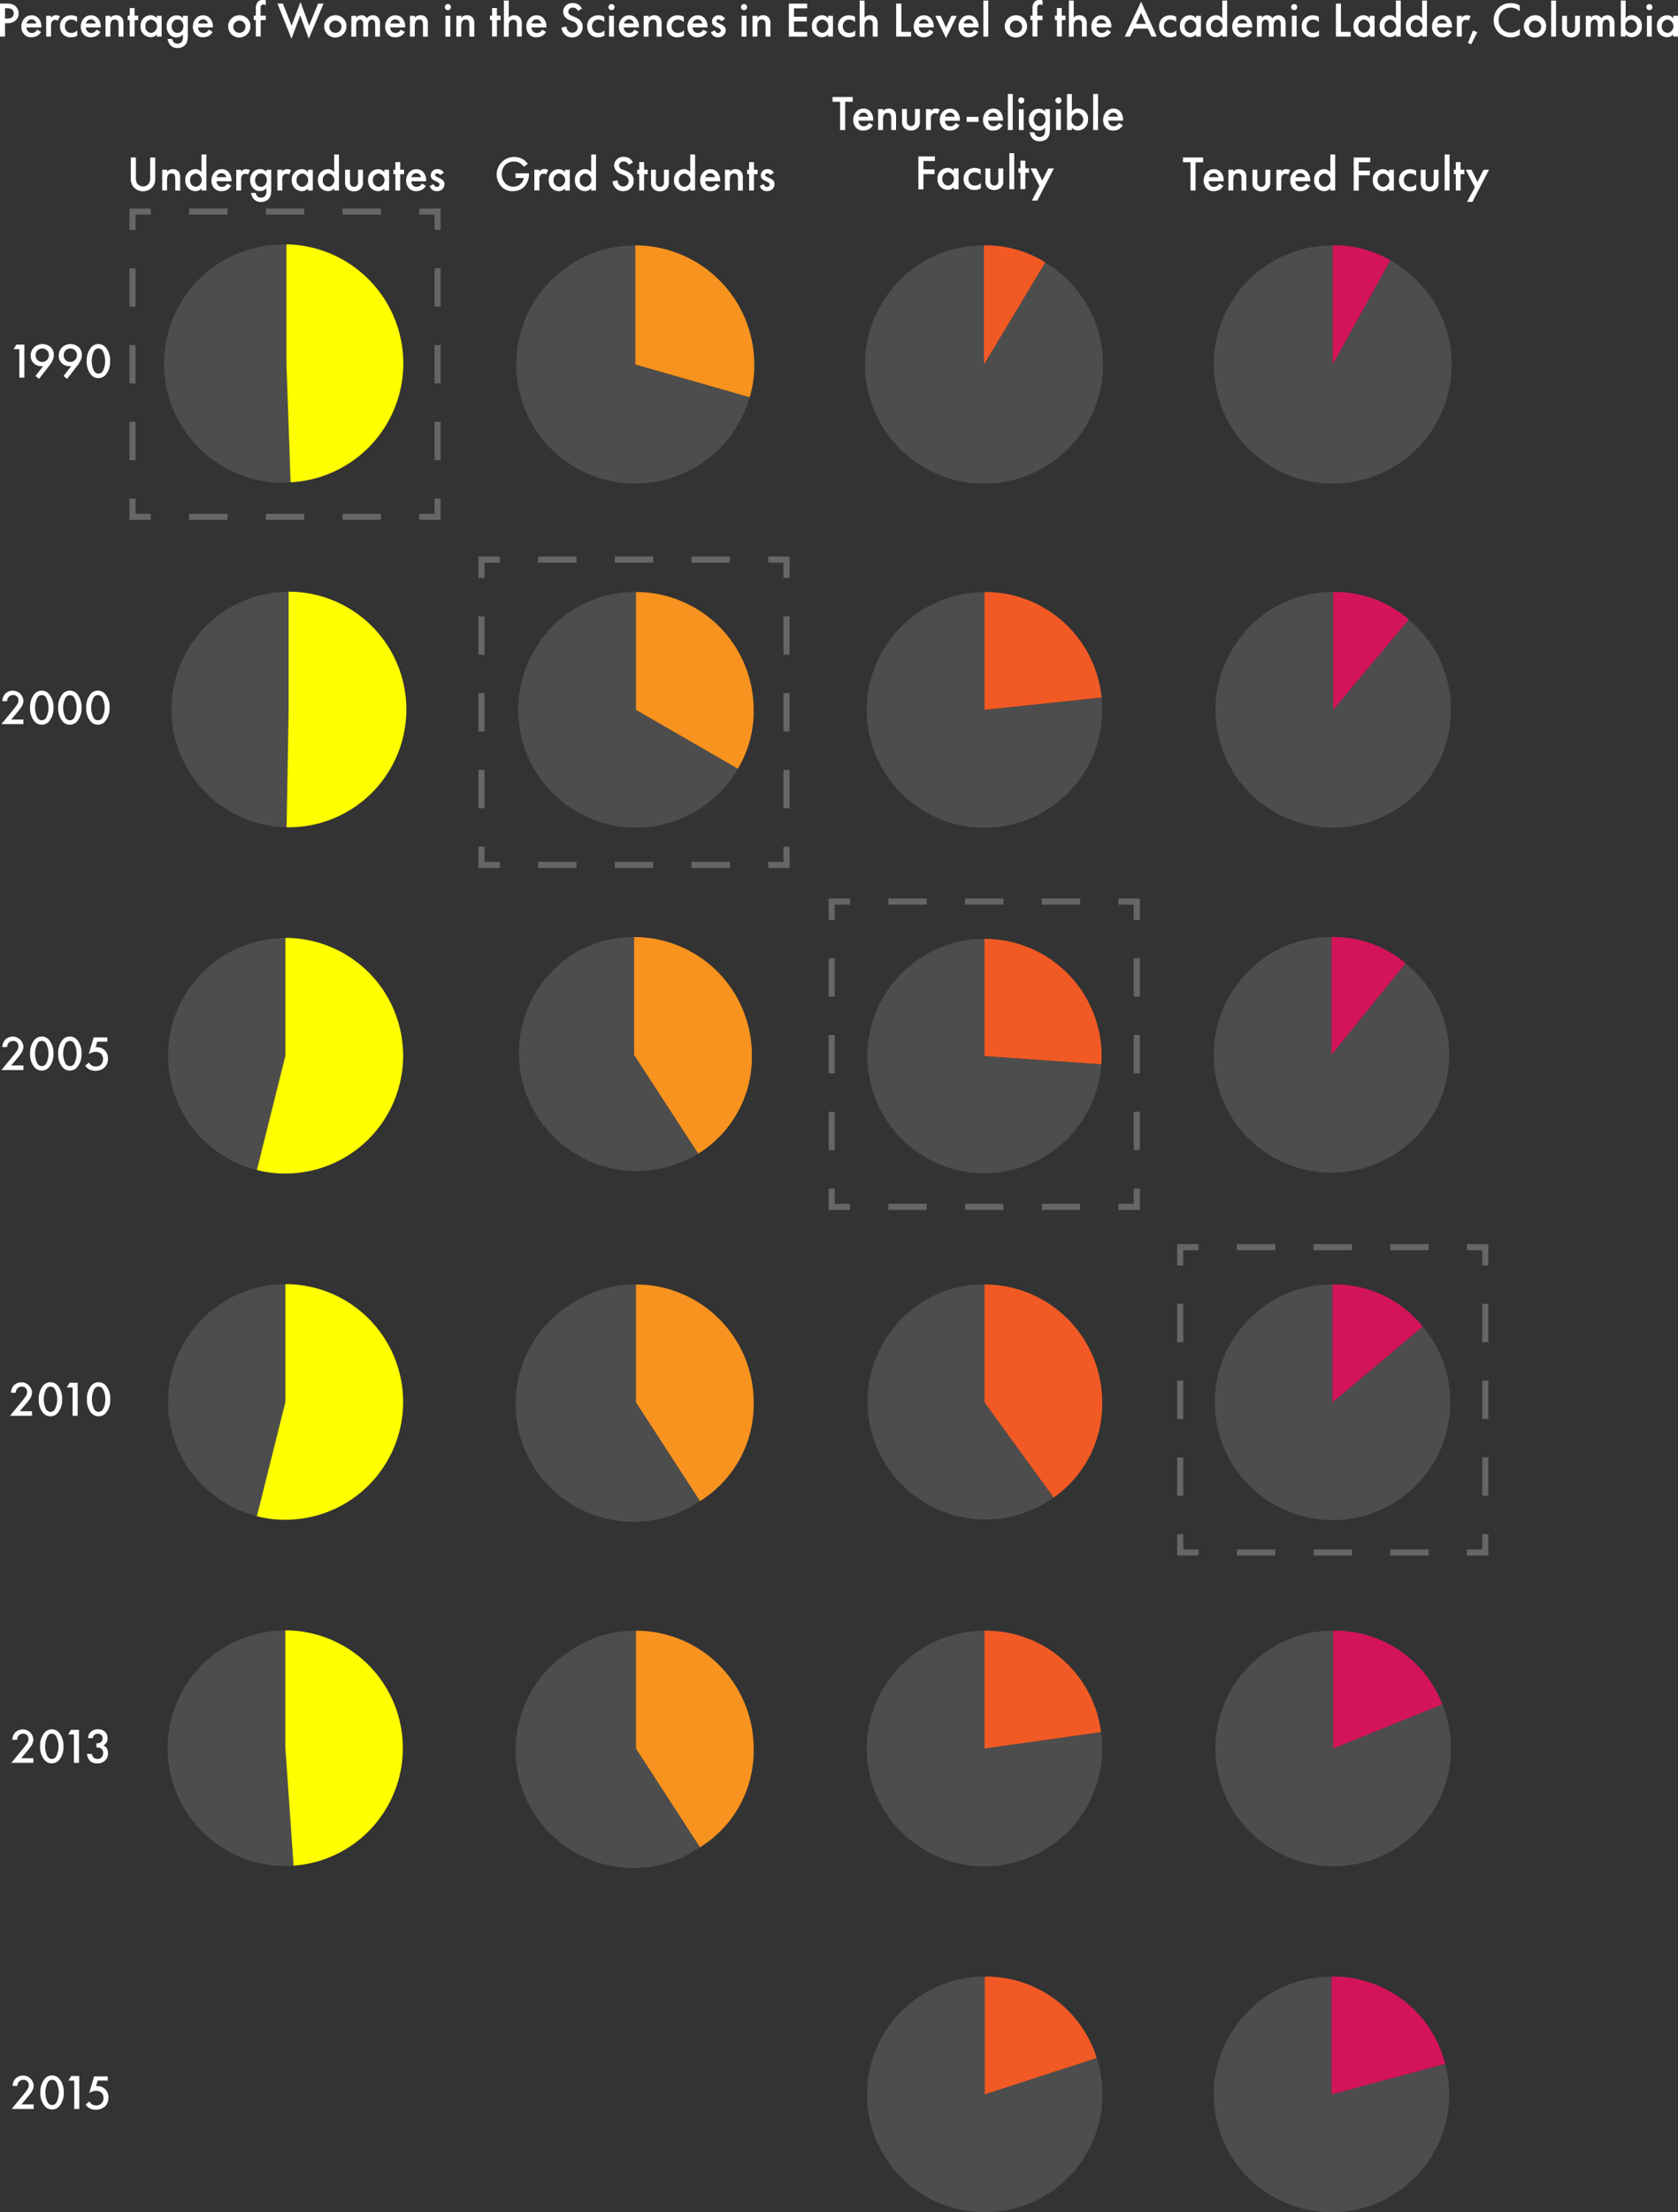 <svg id="Layer_9" data-name="Layer 9" xmlns="http://www.w3.org/2000/svg" viewBox="0 0 550.03 724.58"><rect x="0" y="0" width="550.03" height="724.58" fill="#333333" stroke="none"/><defs><style>.cls-1,.cls-2{fill:none;stroke:#666;stroke-miterlimit:10;stroke-width:2px;}.cls-2{stroke-dasharray:12.57 12.57;}.cls-3{fill:#4d4d4d;}.cls-4{fill:#ff0;}.cls-5{fill:#f7931e;}.cls-6{fill:#f15a24;}.cls-7{fill:#d4145a;}.cls-8{fill:#fff;}</style></defs><title>pt2_graph2</title><polyline class="cls-1" points="143.43 163.29 143.43 169.29 137.43 169.29"/><line class="cls-2" x1="124.85" y1="169.29" x2="55.71" y2="169.29"/><polyline class="cls-1" points="49.43 169.29 43.43 169.29 43.43 163.29"/><line class="cls-2" x1="43.43" y1="150.72" x2="43.43" y2="81.58"/><polyline class="cls-1" points="43.43 75.3 43.43 69.3 49.43 69.3"/><line class="cls-2" x1="62" y1="69.29" x2="131.14" y2="69.29"/><polyline class="cls-1" points="137.43 69.3 143.43 69.3 143.43 75.3"/><line class="cls-2" x1="143.43" y1="87.87" x2="143.43" y2="157.01"/><polyline class="cls-1" points="257.82 277.3 257.82 283.3 251.82 283.3"/><line class="cls-2" x1="239.25" y1="283.29" x2="170.11" y2="283.29"/><polyline class="cls-1" points="163.82 283.3 157.82 283.3 157.82 277.3"/><line class="cls-2" x1="157.82" y1="264.72" x2="157.82" y2="195.58"/><polyline class="cls-1" points="157.82 189.29 157.82 183.29 163.82 183.29"/><line class="cls-2" x1="176.39" y1="183.29" x2="245.53" y2="183.29"/><polyline class="cls-1" points="251.82 183.29 257.82 183.29 257.82 189.29"/><line class="cls-2" x1="257.82" y1="201.87" x2="257.82" y2="271.01"/><polyline class="cls-1" points="372.62 389.3 372.62 395.3 366.62 395.3"/><line class="cls-2" x1="354.05" y1="395.29" x2="284.91" y2="395.29"/><polyline class="cls-1" points="278.62 395.3 272.62 395.3 272.62 389.3"/><line class="cls-2" x1="272.62" y1="376.72" x2="272.62" y2="307.58"/><polyline class="cls-1" points="272.62 301.3 272.62 295.3 278.62 295.3"/><line class="cls-2" x1="291.19" y1="295.29" x2="360.33" y2="295.29"/><polyline class="cls-1" points="366.62 295.3 372.62 295.3 372.62 301.3"/><line class="cls-2" x1="372.62" y1="313.87" x2="372.62" y2="383.01"/><polyline class="cls-1" points="486.86 502.49 486.86 508.49 480.86 508.49"/><line class="cls-2" x1="468.29" y1="508.49" x2="399.15" y2="508.49"/><polyline class="cls-1" points="392.86 508.49 386.86 508.49 386.86 502.49"/><line class="cls-2" x1="386.86" y1="489.91" x2="386.86" y2="420.77"/><polyline class="cls-1" points="386.86 414.49 386.86 408.49 392.86 408.49"/><line class="cls-2" x1="405.44" y1="408.49" x2="474.58" y2="408.49"/><polyline class="cls-1" points="480.86 408.49 486.86 408.49 486.86 414.49"/><line class="cls-2" x1="486.86" y1="427.06" x2="486.86" y2="496.2"/><path class="cls-3" d="M464.44,6150.44l1.36,39a39,39,0,1,1-2.72-77.92l1.36,0v39Z" transform="translate(-370.55 -6031.41)"/><path class="cls-3" d="M578.79,6150.78l37.47,10.74a39,39,0,1,1-37.47-49.73v39Z" transform="translate(-370.55 -6031.41)"/><path class="cls-3" d="M693.09,6150.78l20.08-33.41a39,39,0,1,1-53.49,13.34,38.33,38.33,0,0,1,33.41-18.9v39Z" transform="translate(-370.55 -6031.41)"/><path class="cls-3" d="M807.39,6150.78l18.9-34.09a39,39,0,1,1-53,15.2,38.49,38.49,0,0,1,34.09-20.08v39Z" transform="translate(-370.55 -6031.41)"/><path class="cls-4" d="M464.44,6150.44v-39a39,39,0,0,1,1.36,77.94Z" transform="translate(-370.55 -6031.41)"/><path class="cls-5" d="M578.79,6150.78v-39a39,39,0,0,1,39,39,35,35,0,0,1-1.51,10.74Z" transform="translate(-370.55 -6031.41)"/><path class="cls-6" d="M693.09,6150.78v-39a36.48,36.48,0,0,1,20.08,5.57Z" transform="translate(-370.55 -6031.41)"/><path class="cls-7" d="M807.39,6150.78v-39a36.16,36.16,0,0,1,18.9,4.89Z" transform="translate(-370.55 -6031.41)"/><path class="cls-3" d="M464.1,6377.19l-9.34,37.44a38.59,38.59,0,0,1,9.34-76v38.59Z" transform="translate(-370.55 -6031.41)"/><path class="cls-3" d="M578.39,6376.91l21,32.36a38.59,38.59,0,0,1-42-64.72,37.56,37.56,0,0,1,21-6.23v38.59Z" transform="translate(-370.55 -6031.41)"/><path class="cls-3" d="M693.25,6377.3l38.3,2.68a38.39,38.39,0,1,1-38.3-41.07v38.39Z" transform="translate(-370.55 -6031.41)"/><path class="cls-3" d="M807,6376.91l24.28-30a38.59,38.59,0,1,1-54.27,5.7,37.74,37.74,0,0,1,30-14.3v38.59Z" transform="translate(-370.55 -6031.41)"/><path class="cls-4" d="M464.1,6377.19V6338.6a38.59,38.59,0,0,1,0,77.18,35.63,35.63,0,0,1-9.34-1.15Z" transform="translate(-370.55 -6031.41)"/><path class="cls-5" d="M578.39,6376.91v-38.59A38.59,38.59,0,0,1,617,6376.91a37.17,37.17,0,0,1-17.57,32.36Z" transform="translate(-370.55 -6031.41)"/><path class="cls-6" d="M693.25,6377.3v-38.39a38.39,38.39,0,0,1,38.39,38.39c0,1.06,0,1.62-.09,2.68Z" transform="translate(-370.55 -6031.41)"/><path class="cls-7" d="M807,6376.91v-38.59a36.51,36.51,0,0,1,24.28,8.6Z" transform="translate(-370.55 -6031.41)"/><path class="cls-8" d="M372.93,6032.59a4.22,4.22,0,0,1,2.37.58,3.13,3.13,0,0,1,1.35,2.63,3,3,0,0,1-1.05,2.37,3.9,3.9,0,0,1-2.64.84H372.2v4.39h-1.65v-10.81h2.38Zm-0.73,4.89h0.75c1.43,0,2.11-.7,2.11-1.7,0-.6-0.24-1.67-2.12-1.67H372.2v3.37Z" transform="translate(-370.55 -6031.41)"/><path class="cls-8" d="M384,6041.85a3.58,3.58,0,0,1-1.15,1.25,3.76,3.76,0,0,1-2,.52,3,3,0,0,1-2.3-.87,3.66,3.66,0,0,1-1-2.61,4,4,0,0,1,1.09-2.8,3.11,3.11,0,0,1,2.28-.92,2.94,2.94,0,0,1,2.19.89,4.1,4.1,0,0,1,1,2.88v0.19h-4.89a2.25,2.25,0,0,0,.58,1.38,1.62,1.62,0,0,0,1.21.44,1.67,1.67,0,0,0,1.09-.34,2.47,2.47,0,0,0,.63-0.75Zm-1.57-2.77a1.65,1.65,0,0,0-.49-0.92,1.52,1.52,0,0,0-1.07-.39,1.53,1.53,0,0,0-1.12.44,1.79,1.79,0,0,0-.49.88h3.16Z" transform="translate(-370.55 -6031.41)"/><path class="cls-8" d="M385.68,6036.58h1.59v0.62a2.76,2.76,0,0,1,.66-0.57,1.83,1.83,0,0,1,1-.23,2.36,2.36,0,0,1,1.25.32l-0.65,1.44a1.44,1.44,0,0,0-.81-0.24,1.24,1.24,0,0,0-1,.37,2.2,2.2,0,0,0-.44,1.57v3.53h-1.59v-6.82Z" transform="translate(-370.55 -6031.41)"/><path class="cls-8" d="M395.84,6038.67a2.67,2.67,0,0,0-1.93-.84,2,2,0,0,0-1.51.6,2.18,2.18,0,0,0-.58,1.57,2.26,2.26,0,0,0,.62,1.64,2.06,2.06,0,0,0,1.44.55,2.66,2.66,0,0,0,2-.87v1.77a3.73,3.73,0,0,1-2.07.54,3.32,3.32,0,0,1-2.59-1,3.55,3.55,0,0,1-1-2.56,3.64,3.64,0,0,1,1-2.64,3.71,3.71,0,0,1,2.74-1,3.66,3.66,0,0,1,1.86.49v1.78Z" transform="translate(-370.55 -6031.41)"/><path class="cls-8" d="M403.47,6041.85a3.58,3.58,0,0,1-1.15,1.25,3.76,3.76,0,0,1-2,.52,3,3,0,0,1-2.3-.87,3.66,3.66,0,0,1-1-2.61,4,4,0,0,1,1.09-2.8,3.11,3.11,0,0,1,2.28-.92,2.94,2.94,0,0,1,2.19.89,4.1,4.1,0,0,1,1,2.88v0.19h-4.89a2.25,2.25,0,0,0,.58,1.38,1.62,1.62,0,0,0,1.21.44,1.67,1.67,0,0,0,1.09-.34,2.47,2.47,0,0,0,.63-0.75Zm-1.57-2.77a1.65,1.65,0,0,0-.49-0.92,1.52,1.52,0,0,0-1.07-.39,1.53,1.53,0,0,0-1.12.44,1.79,1.79,0,0,0-.49.88h3.16Z" transform="translate(-370.55 -6031.41)"/><path class="cls-8" d="M405.15,6036.58h1.59v0.63a2.35,2.35,0,0,1,1.85-.81,2.28,2.28,0,0,1,2,.92,3.05,3.05,0,0,1,.42,1.9v4.18h-1.59v-3.79c0-1.73-.65-1.78-1.25-1.78s-1.44.1-1.44,2.3v3.27h-1.59v-6.82Z" transform="translate(-370.55 -6031.41)"/><path class="cls-8" d="M414.66,6038v5.36h-1.59V6038h-0.67v-1.46h0.67v-2.5h1.59v2.5h1.21V6038h-1.21Z" transform="translate(-370.55 -6031.41)"/><path class="cls-8" d="M421.94,6036.58h1.59v6.82h-1.59v-0.71a2.62,2.62,0,0,1-2,.92,3.38,3.38,0,0,1-3.31-3.63,3.33,3.33,0,0,1,3.32-3.58,2.49,2.49,0,0,1,2,1v-0.79Zm-3.73,3.44a2,2,0,0,0,1.9,2.17,2.2,2.2,0,0,0,0-4.36A2,2,0,0,0,418.21,6040Z" transform="translate(-370.55 -6031.41)"/><path class="cls-8" d="M430.52,6036.58h1.59v6.27c0,1.6-.18,2.75-1.12,3.55a3.47,3.47,0,0,1-2.27.73,3,3,0,0,1-2.24-.84,3.84,3.84,0,0,1-1-2.12H427a2.26,2.26,0,0,0,.5,1.07,1.62,1.62,0,0,0,1.23.47,1.71,1.71,0,0,0,1.25-.45,2.25,2.25,0,0,0,.52-1.72v-0.89a2.47,2.47,0,0,1-2.07,1,2.89,2.89,0,0,1-2.25-.92,3.86,3.86,0,0,1-1-2.71,3.62,3.62,0,0,1,1-2.64,3.1,3.1,0,0,1,2.32-.94,2.57,2.57,0,0,1,2,.92v-0.75Zm-3,1.7a2.37,2.37,0,0,0-.7,1.73,2.34,2.34,0,0,0,.68,1.72,1.86,1.86,0,0,0,1.22.45,1.73,1.73,0,0,0,1.33-.55,2.52,2.52,0,0,0,0-3.32,1.69,1.69,0,0,0-1.28-.49A1.64,1.64,0,0,0,427.49,6038.28Z" transform="translate(-370.55 -6031.41)"/><path class="cls-8" d="M440.23,6041.85a3.57,3.57,0,0,1-1.15,1.25,3.75,3.75,0,0,1-2,.52,3,3,0,0,1-2.3-.87,3.66,3.66,0,0,1-1-2.61,4,4,0,0,1,1.09-2.8,3.11,3.11,0,0,1,2.28-.92,2.94,2.94,0,0,1,2.19.89,4.1,4.1,0,0,1,1,2.88v0.19h-4.89a2.25,2.25,0,0,0,.58,1.38,1.62,1.62,0,0,0,1.22.44,1.67,1.67,0,0,0,1.09-.34,2.47,2.47,0,0,0,.63-0.75Zm-1.57-2.77a1.65,1.65,0,0,0-.49-0.92,1.52,1.52,0,0,0-1.07-.39,1.53,1.53,0,0,0-1.12.44,1.79,1.79,0,0,0-.49.88h3.16Z" transform="translate(-370.55 -6031.41)"/><path class="cls-8" d="M452.64,6040a3.65,3.65,0,1,1-3.65-3.6A3.54,3.54,0,0,1,452.64,6040Zm-1.62,0a2,2,0,1,0-2,2.17A2,2,0,0,0,451,6040Z" transform="translate(-370.55 -6031.41)"/><path class="cls-8" d="M456,6038v5.36h-1.59V6038h-0.68v-1.46h0.68v-2.37a3,3,0,0,1,.66-2.14,2.14,2.14,0,0,1,1.62-.66,2.53,2.53,0,0,1,1,.19v1.57a1.37,1.37,0,0,0-.76-0.24,0.92,0.92,0,0,0-.7.26,1.13,1.13,0,0,0-.26.81v2.58h1.72V6038H456Z" transform="translate(-370.55 -6031.41)"/><path class="cls-8" d="M463.28,6032.59l2.85,7.23,2.92-7.75,2.82,7.75,2.95-7.23h1.78l-4.83,11.51-2.82-7.67-2.85,7.67-4.6-11.51h1.78Z" transform="translate(-370.55 -6031.41)"/><path class="cls-8" d="M484.11,6040a3.65,3.65,0,1,1-3.65-3.6A3.54,3.54,0,0,1,484.11,6040Zm-1.62,0a2,2,0,1,0-2,2.17A2,2,0,0,0,482.49,6040Z" transform="translate(-370.55 -6031.41)"/><path class="cls-8" d="M485.76,6036.58h1.59v0.63a2.1,2.1,0,0,1,1.69-.81,2,2,0,0,1,1.77,1,2.42,2.42,0,0,1,2-1,2.18,2.18,0,0,1,1.94,1.07,3.36,3.36,0,0,1,.36,1.72v4.21h-1.59v-3.76a3.14,3.14,0,0,0-.15-1.21,0.9,0.9,0,0,0-.91-0.6,1.17,1.17,0,0,0-.94.5,2.77,2.77,0,0,0-.31,1.56v3.52h-1.59v-3.76a3.17,3.17,0,0,0-.15-1.21,0.9,0.9,0,0,0-.91-0.6,1.17,1.17,0,0,0-.94.5,2.77,2.77,0,0,0-.31,1.56v3.52h-1.59v-6.82Z" transform="translate(-370.55 -6031.41)"/><path class="cls-8" d="M503.25,6041.85a3.57,3.57,0,0,1-1.15,1.25,3.75,3.75,0,0,1-2,.52,3,3,0,0,1-2.3-.87,3.66,3.66,0,0,1-1-2.61,4,4,0,0,1,1.09-2.8,3.11,3.11,0,0,1,2.28-.92,2.94,2.94,0,0,1,2.19.89,4.1,4.1,0,0,1,1,2.88v0.19H498.4a2.25,2.25,0,0,0,.58,1.38,1.62,1.62,0,0,0,1.22.44,1.67,1.67,0,0,0,1.09-.34,2.47,2.47,0,0,0,.63-0.75Zm-1.57-2.77a1.65,1.65,0,0,0-.49-0.92,1.52,1.52,0,0,0-1.07-.39,1.53,1.53,0,0,0-1.12.44,1.79,1.79,0,0,0-.49.88h3.16Z" transform="translate(-370.55 -6031.41)"/><path class="cls-8" d="M504.93,6036.58h1.59v0.63a2.35,2.35,0,0,1,1.85-.81,2.28,2.28,0,0,1,2,.92,3.05,3.05,0,0,1,.42,1.9v4.18h-1.59v-3.79c0-1.73-.65-1.78-1.25-1.78s-1.44.1-1.44,2.3v3.27h-1.59v-6.82Z" transform="translate(-370.55 -6031.41)"/><path class="cls-8" d="M517.37,6032.74a1,1,0,1,1-1,1A1,1,0,0,1,517.37,6032.74Zm0.79,3.84v6.82h-1.59v-6.82h1.59Z" transform="translate(-370.55 -6031.41)"/><path class="cls-8" d="M520.15,6036.58h1.59v0.63a2.35,2.35,0,0,1,1.85-.81,2.28,2.28,0,0,1,2,.92,3.05,3.05,0,0,1,.42,1.9v4.18h-1.59v-3.79c0-1.73-.65-1.78-1.25-1.78s-1.44.1-1.44,2.3v3.27h-1.59v-6.82Z" transform="translate(-370.55 -6031.41)"/><path class="cls-8" d="M533.44,6038v5.36h-1.59V6038h-0.67v-1.46h0.67v-2.5h1.59v2.5h1.21V6038h-1.21Z" transform="translate(-370.55 -6031.41)"/><path class="cls-8" d="M535.72,6031.59h1.59v5.57a2.45,2.45,0,0,1,1.83-.76,2.32,2.32,0,0,1,2,.92,3.36,3.36,0,0,1,.44,1.9v4.18H540v-4a1.64,1.64,0,0,0-.31-1.18,1.2,1.2,0,0,0-.89-0.36,1.41,1.41,0,0,0-1.17.57,3.05,3.05,0,0,0-.32,1.72v3.29h-1.59v-11.81Z" transform="translate(-370.55 -6031.41)"/><path class="cls-8" d="M549.53,6041.85a3.57,3.57,0,0,1-1.15,1.25,3.75,3.75,0,0,1-2,.52,3,3,0,0,1-2.3-.87,3.66,3.66,0,0,1-1-2.61,4,4,0,0,1,1.09-2.8,3.11,3.11,0,0,1,2.28-.92,2.94,2.94,0,0,1,2.19.89,4.1,4.1,0,0,1,1,2.88v0.19h-4.89a2.25,2.25,0,0,0,.58,1.38,1.62,1.62,0,0,0,1.22.44,1.67,1.67,0,0,0,1.09-.34,2.47,2.47,0,0,0,.63-0.75Zm-1.57-2.77a1.65,1.65,0,0,0-.49-0.92,1.52,1.52,0,0,0-1.07-.39,1.53,1.53,0,0,0-1.12.44,1.79,1.79,0,0,0-.49.88H548Z" transform="translate(-370.55 -6031.41)"/><path class="cls-8" d="M560,6035a1.67,1.67,0,0,0-1.65-1.07,1.34,1.34,0,0,0-1.52,1.3,1.43,1.43,0,0,0,1.17,1.31L559,6037c2,0.81,2.54,1.95,2.54,3.18a3.33,3.33,0,0,1-3.48,3.47,3.16,3.16,0,0,1-2.54-1.09,3.5,3.5,0,0,1-.91-2.11l1.64-.36a2.34,2.34,0,0,0,.45,1.38,1.71,1.71,0,0,0,1.41.65,1.74,1.74,0,0,0,1.78-1.82,2,2,0,0,0-1.56-1.85l-1-.44a3,3,0,0,1-2.2-2.74,2.92,2.92,0,0,1,3.16-2.85,3.19,3.19,0,0,1,2.17.73,3.67,3.67,0,0,1,.83,1.08Z" transform="translate(-370.55 -6031.41)"/><path class="cls-8" d="M568.64,6038.67a2.67,2.67,0,0,0-1.93-.84,2,2,0,0,0-1.51.6,2.18,2.18,0,0,0-.58,1.57,2.26,2.26,0,0,0,.62,1.64,2.06,2.06,0,0,0,1.44.55,2.66,2.66,0,0,0,2-.87v1.77a3.73,3.73,0,0,1-2.07.54,3.32,3.32,0,0,1-2.59-1,3.55,3.55,0,0,1-1-2.56,3.64,3.64,0,0,1,1-2.64,3.71,3.71,0,0,1,2.74-1,3.66,3.66,0,0,1,1.86.49v1.78Z" transform="translate(-370.55 -6031.41)"/><path class="cls-8" d="M571,6032.74a1,1,0,1,1-1,1A1,1,0,0,1,571,6032.74Zm0.79,3.84v6.82h-1.59v-6.82h1.59Z" transform="translate(-370.55 -6031.41)"/><path class="cls-8" d="M579.87,6041.85a3.57,3.57,0,0,1-1.15,1.25,3.75,3.75,0,0,1-2,.52,3,3,0,0,1-2.3-.87,3.66,3.66,0,0,1-1-2.61,4,4,0,0,1,1.09-2.8,3.11,3.11,0,0,1,2.28-.92,2.94,2.94,0,0,1,2.19.89,4.1,4.1,0,0,1,1,2.88v0.19H575a2.25,2.25,0,0,0,.58,1.38,1.62,1.62,0,0,0,1.22.44,1.67,1.67,0,0,0,1.09-.34,2.47,2.47,0,0,0,.63-0.75Zm-1.57-2.77a1.65,1.65,0,0,0-.49-0.92,1.52,1.52,0,0,0-1.07-.39,1.53,1.53,0,0,0-1.12.44,1.79,1.79,0,0,0-.49.88h3.16Z" transform="translate(-370.55 -6031.41)"/><path class="cls-8" d="M581.55,6036.58h1.59v0.63a2.35,2.35,0,0,1,1.85-.81,2.28,2.28,0,0,1,2,.92,3.05,3.05,0,0,1,.42,1.9v4.18h-1.59v-3.79c0-1.73-.65-1.78-1.25-1.78s-1.44.1-1.44,2.3v3.27h-1.59v-6.82Z" transform="translate(-370.55 -6031.41)"/><path class="cls-8" d="M594.71,6038.67a2.67,2.67,0,0,0-1.93-.84,2,2,0,0,0-1.51.6,2.18,2.18,0,0,0-.58,1.57,2.26,2.26,0,0,0,.62,1.64,2.06,2.06,0,0,0,1.44.55,2.66,2.66,0,0,0,2-.87v1.77a3.73,3.73,0,0,1-2.07.54,3.32,3.32,0,0,1-2.59-1,3.55,3.55,0,0,1-1-2.56,3.64,3.64,0,0,1,1-2.64,3.71,3.71,0,0,1,2.74-1,3.66,3.66,0,0,1,1.86.49v1.78Z" transform="translate(-370.55 -6031.41)"/><path class="cls-8" d="M602.34,6041.85a3.58,3.58,0,0,1-1.15,1.25,3.76,3.76,0,0,1-2,.52,3,3,0,0,1-2.3-.87,3.66,3.66,0,0,1-1-2.61,4,4,0,0,1,1.09-2.8,3.11,3.11,0,0,1,2.28-.92,2.94,2.94,0,0,1,2.19.89,4.1,4.1,0,0,1,1,2.88v0.19h-4.89a2.25,2.25,0,0,0,.58,1.38,1.62,1.62,0,0,0,1.21.44,1.67,1.67,0,0,0,1.09-.34,2.47,2.47,0,0,0,.63-0.75Zm-1.57-2.77a1.65,1.65,0,0,0-.49-0.92,1.52,1.52,0,0,0-1.07-.39,1.53,1.53,0,0,0-1.12.44,1.79,1.79,0,0,0-.49.88h3.16Z" transform="translate(-370.55 -6031.41)"/><path class="cls-8" d="M607,6038.38a1.14,1.14,0,0,0-1-.58,0.67,0.67,0,0,0-.49.18,0.51,0.51,0,0,0-.15.36,0.43,0.43,0,0,0,.23.39c0.1,0.07.19,0.1,0.53,0.28l0.81,0.41a3.29,3.29,0,0,1,1,.63,1.68,1.68,0,0,1,.5,1.26,2.27,2.27,0,0,1-.6,1.56,2.44,2.44,0,0,1-1.91.76,2.35,2.35,0,0,1-1.47-.44,2.66,2.66,0,0,1-.87-1.25l1.3-.62a1.8,1.8,0,0,0,.37.65,1,1,0,0,0,.7.26,1,1,0,0,0,.65-0.23,0.81,0.81,0,0,0,.23-0.53,0.73,0.73,0,0,0-.21-0.52,2.09,2.09,0,0,0-.68-0.42l-0.58-.28a3.38,3.38,0,0,1-.94-0.58,1.49,1.49,0,0,1-.49-1.15,2.13,2.13,0,0,1,.57-1.46,2.2,2.2,0,0,1,1.67-.65,2.13,2.13,0,0,1,1.26.36,2.34,2.34,0,0,1,.78.84Z" transform="translate(-370.55 -6031.41)"/><path class="cls-8" d="M614.44,6032.74a1,1,0,1,1-1,1A1,1,0,0,1,614.44,6032.74Zm0.79,3.84v6.82h-1.59v-6.82h1.59Z" transform="translate(-370.55 -6031.41)"/><path class="cls-8" d="M617.22,6036.58h1.59v0.63a2.35,2.35,0,0,1,1.85-.81,2.28,2.28,0,0,1,2,.92,3.05,3.05,0,0,1,.42,1.9v4.18H621.5v-3.79c0-1.73-.65-1.78-1.25-1.78s-1.44.1-1.44,2.3v3.27h-1.59v-6.82Z" transform="translate(-370.55 -6031.41)"/><path class="cls-8" d="M635.13,6034.15h-4.31v2.74H635v1.56h-4.18v3.4h4.31v1.56h-6v-10.81h6v1.56Z" transform="translate(-370.55 -6031.41)"/><path class="cls-8" d="M642,6036.58h1.59v6.82H642v-0.71a2.62,2.62,0,0,1-2,.92,3.38,3.38,0,0,1-3.31-3.63,3.33,3.33,0,0,1,3.32-3.58,2.49,2.49,0,0,1,2,1v-0.79Zm-3.73,3.44a2,2,0,0,0,1.9,2.17,2.2,2.2,0,0,0,0-4.36A2,2,0,0,0,638.23,6040Z" transform="translate(-370.55 -6031.41)"/><path class="cls-8" d="M650.84,6038.67a2.67,2.67,0,0,0-1.93-.84,2,2,0,0,0-1.51.6,2.18,2.18,0,0,0-.58,1.57,2.26,2.26,0,0,0,.62,1.64,2.06,2.06,0,0,0,1.44.55,2.66,2.66,0,0,0,2-.87v1.77a3.73,3.73,0,0,1-2.07.54,3.32,3.32,0,0,1-2.59-1,3.55,3.55,0,0,1-1-2.56,3.64,3.64,0,0,1,1-2.64,3.71,3.71,0,0,1,2.74-1,3.66,3.66,0,0,1,1.86.49v1.78Z" transform="translate(-370.55 -6031.41)"/><path class="cls-8" d="M652.36,6031.59h1.59v5.57a2.45,2.45,0,0,1,1.83-.76,2.32,2.32,0,0,1,2,.92,3.36,3.36,0,0,1,.44,1.9v4.18h-1.59v-4a1.64,1.64,0,0,0-.31-1.18,1.2,1.2,0,0,0-.89-0.36,1.41,1.41,0,0,0-1.17.57,3.05,3.05,0,0,0-.32,1.72v3.29h-1.59v-11.81Z" transform="translate(-370.55 -6031.41)"/><path class="cls-8" d="M666,6032.59v9.25h3.18v1.56H664.3v-10.81H666Z" transform="translate(-370.55 -6031.41)"/><path class="cls-8" d="M676.5,6041.85a3.57,3.57,0,0,1-1.15,1.25,3.75,3.75,0,0,1-2,.52,3,3,0,0,1-2.3-.87,3.66,3.66,0,0,1-1-2.61,4,4,0,0,1,1.09-2.8,3.11,3.11,0,0,1,2.28-.92,2.94,2.94,0,0,1,2.19.89,4.1,4.1,0,0,1,1,2.88v0.19h-4.89a2.25,2.25,0,0,0,.58,1.38,1.62,1.62,0,0,0,1.22.44,1.67,1.67,0,0,0,1.09-.34,2.47,2.47,0,0,0,.63-0.75Zm-1.57-2.77a1.65,1.65,0,0,0-.49-0.92,1.52,1.52,0,0,0-1.07-.39,1.53,1.53,0,0,0-1.12.44,1.79,1.79,0,0,0-.49.88h3.16Z" transform="translate(-370.55 -6031.41)"/><path class="cls-8" d="M678.9,6036.58l1.75,3.89,1.75-3.89h1.78l-3.53,7.31-3.53-7.31h1.78Z" transform="translate(-370.55 -6031.41)"/><path class="cls-8" d="M691.19,6041.85a3.57,3.57,0,0,1-1.15,1.25,3.75,3.75,0,0,1-2,.52,3,3,0,0,1-2.3-.87,3.66,3.66,0,0,1-1-2.61,4,4,0,0,1,1.09-2.8,3.11,3.11,0,0,1,2.28-.92,2.94,2.94,0,0,1,2.19.89,4.1,4.1,0,0,1,1,2.88v0.19h-4.89a2.25,2.25,0,0,0,.58,1.38,1.62,1.62,0,0,0,1.22.44,1.67,1.67,0,0,0,1.09-.34,2.47,2.47,0,0,0,.63-0.75Zm-1.57-2.77a1.65,1.65,0,0,0-.49-0.92,1.52,1.52,0,0,0-1.07-.39,1.53,1.53,0,0,0-1.12.44,1.79,1.79,0,0,0-.49.88h3.16Z" transform="translate(-370.55 -6031.41)"/><path class="cls-8" d="M694.48,6031.59v11.81h-1.59v-11.81h1.59Z" transform="translate(-370.55 -6031.41)"/><path class="cls-8" d="M707.2,6040a3.65,3.65,0,1,1-3.65-3.6A3.54,3.54,0,0,1,707.2,6040Zm-1.62,0a2,2,0,1,0-2,2.17A2,2,0,0,0,705.58,6040Z" transform="translate(-370.55 -6031.41)"/><path class="cls-8" d="M710.6,6038v5.36H709V6038h-0.68v-1.46H709v-2.37a3,3,0,0,1,.66-2.14,2.14,2.14,0,0,1,1.62-.66,2.53,2.53,0,0,1,1,.19v1.57a1.37,1.37,0,0,0-.76-0.24,0.92,0.92,0,0,0-.7.26,1.13,1.13,0,0,0-.26.81v2.58h1.72V6038H710.6Z" transform="translate(-370.55 -6031.41)"/><path class="cls-8" d="M718.63,6038v5.36H717V6038h-0.67v-1.46H717v-2.5h1.59v2.5h1.21V6038h-1.21Z" transform="translate(-370.55 -6031.41)"/><path class="cls-8" d="M720.92,6031.59h1.59v5.57a2.45,2.45,0,0,1,1.83-.76,2.32,2.32,0,0,1,2,.92,3.36,3.36,0,0,1,.44,1.9v4.18H725.2v-4a1.64,1.64,0,0,0-.31-1.18,1.2,1.2,0,0,0-.89-0.36,1.41,1.41,0,0,0-1.17.57,3.05,3.05,0,0,0-.32,1.72v3.29h-1.59v-11.81Z" transform="translate(-370.55 -6031.41)"/><path class="cls-8" d="M734.72,6041.85a3.58,3.58,0,0,1-1.15,1.25,3.76,3.76,0,0,1-2,.52,3,3,0,0,1-2.3-.87,3.66,3.66,0,0,1-1-2.61,4,4,0,0,1,1.09-2.8,3.11,3.11,0,0,1,2.28-.92,2.94,2.94,0,0,1,2.19.89,4.1,4.1,0,0,1,1,2.88v0.19h-4.89a2.25,2.25,0,0,0,.58,1.38,1.62,1.62,0,0,0,1.21.44,1.67,1.67,0,0,0,1.09-.34,2.47,2.47,0,0,0,.63-0.75Zm-1.57-2.77a1.65,1.65,0,0,0-.49-0.92,1.52,1.52,0,0,0-1.07-.39,1.53,1.53,0,0,0-1.12.44,1.79,1.79,0,0,0-.49.88h3.16Z" transform="translate(-370.55 -6031.41)"/><path class="cls-8" d="M746.84,6040.79h-4.62L741,6043.4h-1.78l5.38-11.44,5.12,11.44H748Zm-0.66-1.56-1.6-3.66-1.67,3.66h3.27Z" transform="translate(-370.55 -6031.41)"/><path class="cls-8" d="M756.1,6038.67a2.67,2.67,0,0,0-1.93-.84,2,2,0,0,0-1.51.6,2.18,2.18,0,0,0-.58,1.57,2.26,2.26,0,0,0,.62,1.64,2.06,2.06,0,0,0,1.44.55,2.66,2.66,0,0,0,2-.87v1.77a3.73,3.73,0,0,1-2.07.54,3.32,3.32,0,0,1-2.59-1,3.55,3.55,0,0,1-1-2.56,3.64,3.64,0,0,1,1-2.64,3.71,3.71,0,0,1,2.74-1,3.66,3.66,0,0,1,1.86.49v1.78Z" transform="translate(-370.55 -6031.41)"/><path class="cls-8" d="M762.62,6036.58h1.59v6.82h-1.59v-0.71a2.62,2.62,0,0,1-2,.92,3.38,3.38,0,0,1-3.31-3.63,3.33,3.33,0,0,1,3.32-3.58,2.49,2.49,0,0,1,2,1v-0.79Zm-3.73,3.44a2,2,0,0,0,1.9,2.17,2.2,2.2,0,0,0,0-4.36A2,2,0,0,0,758.89,6040Z" transform="translate(-370.55 -6031.41)"/><path class="cls-8" d="M771.2,6031.59h1.59v11.81H771.2v-0.71a2.62,2.62,0,0,1-2,.92,3.38,3.38,0,0,1-3.31-3.63,3.33,3.33,0,0,1,3.32-3.58,2.49,2.49,0,0,1,2,1v-5.79Zm-3.73,8.43a2,2,0,0,0,1.9,2.17,2.2,2.2,0,0,0,0-4.36A2,2,0,0,0,767.47,6040Z" transform="translate(-370.55 -6031.41)"/><path class="cls-8" d="M780.91,6041.85a3.58,3.58,0,0,1-1.15,1.25,3.76,3.76,0,0,1-2,.52,3,3,0,0,1-2.3-.87,3.66,3.66,0,0,1-1-2.61,4,4,0,0,1,1.09-2.8,3.11,3.11,0,0,1,2.28-.92,2.94,2.94,0,0,1,2.19.89,4.1,4.1,0,0,1,1,2.88v0.19h-4.89a2.25,2.25,0,0,0,.58,1.38,1.62,1.62,0,0,0,1.21.44,1.67,1.67,0,0,0,1.09-.34,2.47,2.47,0,0,0,.63-0.75Zm-1.57-2.77a1.65,1.65,0,0,0-.49-0.92,1.52,1.52,0,0,0-1.07-.39,1.53,1.53,0,0,0-1.12.44,1.79,1.79,0,0,0-.49.88h3.16Z" transform="translate(-370.55 -6031.41)"/><path class="cls-8" d="M782.61,6036.58h1.59v0.63a2.1,2.1,0,0,1,1.69-.81,2,2,0,0,1,1.77,1,2.42,2.42,0,0,1,2-1,2.18,2.18,0,0,1,1.94,1.07,3.36,3.36,0,0,1,.36,1.72v4.21h-1.59v-3.76a3.14,3.14,0,0,0-.15-1.21,0.9,0.9,0,0,0-.91-0.6,1.17,1.17,0,0,0-.94.5,2.77,2.77,0,0,0-.31,1.56v3.52h-1.59v-3.76a3.17,3.17,0,0,0-.15-1.21,0.9,0.9,0,0,0-.91-0.6,1.17,1.17,0,0,0-.94.5,2.77,2.77,0,0,0-.31,1.56v3.52h-1.59v-6.82Z" transform="translate(-370.55 -6031.41)"/><path class="cls-8" d="M794.77,6032.74a1,1,0,1,1-1,1A1,1,0,0,1,794.77,6032.74Zm0.79,3.84v6.82H794v-6.82h1.59Z" transform="translate(-370.55 -6031.41)"/><path class="cls-8" d="M802.86,6038.67a2.67,2.67,0,0,0-1.93-.84,2,2,0,0,0-1.51.6,2.18,2.18,0,0,0-.58,1.57,2.26,2.26,0,0,0,.62,1.64,2.06,2.06,0,0,0,1.44.55,2.66,2.66,0,0,0,2-.87v1.77a3.73,3.73,0,0,1-2.07.54,3.32,3.32,0,0,1-2.59-1,3.55,3.55,0,0,1-1-2.56,3.64,3.64,0,0,1,1-2.64,3.71,3.71,0,0,1,2.74-1,3.66,3.66,0,0,1,1.86.49v1.78Z" transform="translate(-370.55 -6031.41)"/><path class="cls-8" d="M810.1,6032.59v9.25h3.18v1.56h-4.83v-10.81h1.65Z" transform="translate(-370.55 -6031.41)"/><path class="cls-8" d="M819.53,6036.58h1.59v6.82h-1.59v-0.71a2.62,2.62,0,0,1-2,.92,3.38,3.38,0,0,1-3.31-3.63,3.33,3.33,0,0,1,3.32-3.58,2.49,2.49,0,0,1,2,1v-0.79ZM815.8,6040a2,2,0,0,0,1.9,2.17,2.2,2.2,0,0,0,0-4.36A2,2,0,0,0,815.8,6040Z" transform="translate(-370.55 -6031.41)"/><path class="cls-8" d="M828.11,6031.59h1.59v11.81h-1.59v-0.71a2.62,2.62,0,0,1-2,.92,3.38,3.38,0,0,1-3.31-3.63,3.33,3.33,0,0,1,3.32-3.58,2.49,2.49,0,0,1,2,1v-5.79Zm-3.73,8.43a2,2,0,0,0,1.9,2.17,2.2,2.2,0,0,0,0-4.36A2,2,0,0,0,824.38,6040Z" transform="translate(-370.55 -6031.41)"/><path class="cls-8" d="M836.7,6031.59h1.59v11.81H836.7v-0.71a2.62,2.62,0,0,1-2,.92,3.38,3.38,0,0,1-3.31-3.63,3.33,3.33,0,0,1,3.32-3.58,2.49,2.49,0,0,1,2,1v-5.79ZM833,6040a2,2,0,0,0,1.9,2.17,2.2,2.2,0,0,0,0-4.36A2,2,0,0,0,833,6040Z" transform="translate(-370.55 -6031.41)"/><path class="cls-8" d="M846.4,6041.85a3.58,3.58,0,0,1-1.15,1.25,3.76,3.76,0,0,1-2,.52,3,3,0,0,1-2.3-.87,3.66,3.66,0,0,1-1-2.61,4,4,0,0,1,1.09-2.8,3.11,3.11,0,0,1,2.28-.92,2.94,2.94,0,0,1,2.19.89,4.1,4.1,0,0,1,1,2.88v0.19h-4.89a2.25,2.25,0,0,0,.58,1.38,1.62,1.62,0,0,0,1.21.44,1.67,1.67,0,0,0,1.09-.34,2.47,2.47,0,0,0,.63-0.75Zm-1.57-2.77a1.65,1.65,0,0,0-.49-0.92,1.52,1.52,0,0,0-1.07-.39,1.53,1.53,0,0,0-1.12.44,1.79,1.79,0,0,0-.49.88h3.16Z" transform="translate(-370.55 -6031.41)"/><path class="cls-8" d="M848.1,6036.58h1.59v0.62a2.76,2.76,0,0,1,.66-0.57,1.83,1.83,0,0,1,1-.23,2.36,2.36,0,0,1,1.25.32l-0.65,1.44a1.44,1.44,0,0,0-.81-0.24,1.24,1.24,0,0,0-1,.37,2.2,2.2,0,0,0-.44,1.57v3.53H848.1v-6.82Z" transform="translate(-370.55 -6031.41)"/><path class="cls-8" d="M853.37,6041.38l1.43,0.55-2,4-1.07-.44Z" transform="translate(-370.55 -6031.41)"/><path class="cls-8" d="M868.68,6035.12a4.21,4.21,0,0,0-2.93-1.2,3.86,3.86,0,0,0-3.94,4.12,3.9,3.9,0,0,0,4,4.05,4.29,4.29,0,0,0,2.92-1.25v2a5.9,5.9,0,0,1-3,.81,5.41,5.41,0,0,1-3.82-1.49,5.3,5.3,0,0,1-1.73-4.08,5.66,5.66,0,0,1,1.73-4.23,5.35,5.35,0,0,1,3.91-1.41,5.14,5.14,0,0,1,2.88.78v1.95Z" transform="translate(-370.55 -6031.41)"/><path class="cls-8" d="M877.36,6040a3.65,3.65,0,1,1-3.65-3.6A3.54,3.54,0,0,1,877.36,6040Zm-1.62,0a2,2,0,1,0-2,2.17A2,2,0,0,0,875.74,6040Z" transform="translate(-370.55 -6031.41)"/><path class="cls-8" d="M880.6,6031.59v11.81H879v-11.81h1.59Z" transform="translate(-370.55 -6031.41)"/><path class="cls-8" d="M884.19,6036.58v3.91a2,2,0,0,0,.29,1.23,1.38,1.38,0,0,0,2.07,0,2,2,0,0,0,.29-1.23v-3.91h1.59v4a2.85,2.85,0,0,1-.73,2.24,3.12,3.12,0,0,1-2.22.84,3,3,0,0,1-2.15-.84,2.85,2.85,0,0,1-.73-2.24v-4h1.59Z" transform="translate(-370.55 -6031.41)"/><path class="cls-8" d="M890.45,6036.58H892v0.63a2.1,2.1,0,0,1,1.69-.81,2,2,0,0,1,1.77,1,2.42,2.42,0,0,1,2-1,2.18,2.18,0,0,1,1.94,1.07,3.36,3.36,0,0,1,.36,1.72v4.21h-1.59v-3.76a3.14,3.14,0,0,0-.15-1.21,0.9,0.9,0,0,0-.91-0.6,1.17,1.17,0,0,0-.94.5,2.77,2.77,0,0,0-.31,1.56v3.52h-1.59v-3.76a3.17,3.17,0,0,0-.15-1.21,0.9,0.9,0,0,0-.91-0.6,1.17,1.17,0,0,0-.94.5,2.77,2.77,0,0,0-.31,1.56v3.52h-1.59v-6.82Z" transform="translate(-370.55 -6031.41)"/><path class="cls-8" d="M903.41,6037.38a2.49,2.49,0,0,1,2-1,3.33,3.33,0,0,1,3.32,3.58,3.38,3.38,0,0,1-3.31,3.63,2.62,2.62,0,0,1-2-.92v0.71h-1.59v-11.81h1.59v5.79Zm-0.1,2.66a2,2,0,0,0,1.93,2.16,2.2,2.2,0,0,0,0-4.36A2,2,0,0,0,903.31,6040Z" transform="translate(-370.55 -6031.41)"/><path class="cls-8" d="M911.2,6032.74a1,1,0,1,1-1,1A1,1,0,0,1,911.2,6032.74Zm0.79,3.84v6.82h-1.59v-6.82H912Z" transform="translate(-370.55 -6031.41)"/><path class="cls-8" d="M919,6036.58h1.59v6.82H919v-0.71a2.62,2.62,0,0,1-2,.92,3.38,3.38,0,0,1-3.31-3.63,3.33,3.33,0,0,1,3.32-3.58,2.49,2.49,0,0,1,2,1v-0.79Zm-3.73,3.44a2,2,0,0,0,1.9,2.17,2.2,2.2,0,0,0,0-4.36A2,2,0,0,0,915.27,6040Z" transform="translate(-370.55 -6031.41)"/><path class="cls-8" d="M376.89,6145.79H375l0.91-1.52h2.63v10.81h-1.65v-9.29Z" transform="translate(-370.55 -6031.41)"/><path class="cls-8" d="M382.17,6154.56l2.54-3.26a2.51,2.51,0,0,1-.58.06,3.48,3.48,0,0,1-2.53-1,3.36,3.36,0,0,1-1-2.46,3.86,3.86,0,0,1,1.07-2.71,4.12,4.12,0,0,1,5.57,0,3.4,3.4,0,0,1,.94,2.45,4.27,4.27,0,0,1-.52,2.06,10.88,10.88,0,0,1-1.31,1.93l-3,3.86Zm3.78-5.25a2.38,2.38,0,0,0,.63-1.6,2.14,2.14,0,0,0-.63-1.54,2.28,2.28,0,0,0-1.54-.62,2.33,2.33,0,0,0-1.54.62,2.26,2.26,0,0,0-.63,1.59,2.11,2.11,0,0,0,2.16,2.2A2.17,2.17,0,0,0,385.94,6149.31Z" transform="translate(-370.55 -6031.41)"/><path class="cls-8" d="M391.37,6154.56l2.54-3.26a2.51,2.51,0,0,1-.58.06,3.48,3.48,0,0,1-2.53-1,3.36,3.36,0,0,1-1-2.46,3.86,3.86,0,0,1,1.07-2.71,4.12,4.12,0,0,1,5.57,0,3.4,3.4,0,0,1,.94,2.45,4.27,4.27,0,0,1-.52,2.06,10.88,10.88,0,0,1-1.31,1.93l-3,3.86Zm3.78-5.25a2.38,2.38,0,0,0,.63-1.6,2.14,2.14,0,0,0-.63-1.54,2.28,2.28,0,0,0-1.54-.62,2.33,2.33,0,0,0-1.54.62,2.26,2.26,0,0,0-.63,1.59,2.11,2.11,0,0,0,2.16,2.2A2.17,2.17,0,0,0,395.15,6149.31Z" transform="translate(-370.55 -6031.41)"/><path class="cls-8" d="M400.36,6154.09a6.57,6.57,0,0,1-1.38-4.41,6.63,6.63,0,0,1,1.38-4.42,3.15,3.15,0,0,1,4.89,0,6.63,6.63,0,0,1,1.38,4.42,6.57,6.57,0,0,1-1.38,4.41A3.15,3.15,0,0,1,400.36,6154.09Zm1-7.65a7.38,7.38,0,0,0,0,6.46,1.64,1.64,0,0,0,2.92,0,7.38,7.38,0,0,0,0-6.46A1.64,1.64,0,0,0,401.35,6146.44Z" transform="translate(-370.55 -6031.41)"/><path class="cls-8" d="M415.1,6083v6.51a3.78,3.78,0,0,0,.34,1.86,2.36,2.36,0,0,0,4,0,3.78,3.78,0,0,0,.34-1.86V6083h1.65v7a4,4,0,0,1-1,2.8,4.19,4.19,0,0,1-6,0,4,4,0,0,1-1-2.8v-7h1.65Z" transform="translate(-370.55 -6031.41)"/><path class="cls-8" d="M423.74,6087h1.59v0.63a2.35,2.35,0,0,1,1.85-.81,2.28,2.28,0,0,1,2,.92,3.05,3.05,0,0,1,.42,1.9v4.18H428V6090c0-1.73-.65-1.78-1.25-1.78s-1.44.1-1.44,2.3v3.27h-1.59V6087Z" transform="translate(-370.55 -6031.41)"/><path class="cls-8" d="M436.6,6082h1.59v11.81H436.6v-0.71a2.62,2.62,0,0,1-2,.92,3.38,3.38,0,0,1-3.31-3.63,3.34,3.34,0,0,1,3.32-3.58,2.49,2.49,0,0,1,2,1V6082Zm-3.73,8.43a2,2,0,0,0,1.9,2.17,2.2,2.2,0,0,0,0-4.36A2,2,0,0,0,432.88,6090.42Z" transform="translate(-370.55 -6031.41)"/><path class="cls-8" d="M446.31,6092.25a3.58,3.58,0,0,1-1.15,1.25,3.76,3.76,0,0,1-2,.52,3,3,0,0,1-2.3-.87,3.66,3.66,0,0,1-1-2.61,4,4,0,0,1,1.09-2.8,3.11,3.11,0,0,1,2.28-.92,2.94,2.94,0,0,1,2.19.89,4.1,4.1,0,0,1,1,2.88v0.19h-4.89a2.25,2.25,0,0,0,.58,1.38,1.62,1.62,0,0,0,1.21.44,1.67,1.67,0,0,0,1.09-.34,2.47,2.47,0,0,0,.63-0.75Zm-1.57-2.77a1.65,1.65,0,0,0-.49-0.92,1.65,1.65,0,0,0-2.19,0,1.79,1.79,0,0,0-.49.88h3.16Z" transform="translate(-370.55 -6031.41)"/><path class="cls-8" d="M448,6087h1.59v0.62a2.76,2.76,0,0,1,.66-0.57,1.83,1.83,0,0,1,1-.23,2.36,2.36,0,0,1,1.25.32l-0.65,1.44a1.44,1.44,0,0,0-.81-0.24,1.24,1.24,0,0,0-1,.37,2.2,2.2,0,0,0-.44,1.57v3.53H448V6087Z" transform="translate(-370.55 -6031.41)"/><path class="cls-8" d="M457.87,6087h1.59v6.27c0,1.6-.18,2.75-1.12,3.55a3.47,3.47,0,0,1-2.27.73,3,3,0,0,1-2.24-.84,3.84,3.84,0,0,1-1-2.12h1.54a2.26,2.26,0,0,0,.5,1.07,1.62,1.62,0,0,0,1.23.47,1.71,1.71,0,0,0,1.25-.45,2.25,2.25,0,0,0,.52-1.72V6093a2.47,2.47,0,0,1-2.07,1,2.89,2.89,0,0,1-2.25-.92,3.86,3.86,0,0,1-1-2.71,3.62,3.62,0,0,1,1-2.64,3.1,3.1,0,0,1,2.32-.94,2.57,2.57,0,0,1,2,.92V6087Zm-3,1.7a2.37,2.37,0,0,0-.7,1.73,2.34,2.34,0,0,0,.68,1.72,1.86,1.86,0,0,0,1.22.45,1.73,1.73,0,0,0,1.33-.55,2.52,2.52,0,0,0,0-3.32,1.69,1.69,0,0,0-1.28-.49A1.64,1.64,0,0,0,454.84,6088.68Z" transform="translate(-370.55 -6031.41)"/><path class="cls-8" d="M461.47,6087h1.59v0.62a2.76,2.76,0,0,1,.66-0.57,1.83,1.83,0,0,1,1-.23,2.36,2.36,0,0,1,1.25.32l-0.65,1.44a1.44,1.44,0,0,0-.81-0.24,1.24,1.24,0,0,0-1,.37,2.2,2.2,0,0,0-.44,1.57v3.53h-1.59V6087Z" transform="translate(-370.55 -6031.41)"/><path class="cls-8" d="M471.5,6087h1.59v6.82H471.5v-0.71a2.62,2.62,0,0,1-2,.92,3.38,3.38,0,0,1-3.31-3.63,3.34,3.34,0,0,1,3.32-3.58,2.49,2.49,0,0,1,2,1V6087Zm-3.73,3.44a2,2,0,0,0,1.9,2.17,2.2,2.2,0,0,0,0-4.36A2,2,0,0,0,467.77,6090.42Z" transform="translate(-370.55 -6031.41)"/><path class="cls-8" d="M480.08,6082h1.59v11.81h-1.59v-0.71a2.62,2.62,0,0,1-2,.92,3.38,3.38,0,0,1-3.31-3.63,3.34,3.34,0,0,1,3.32-3.58,2.49,2.49,0,0,1,2,1V6082Zm-3.73,8.43a2,2,0,0,0,1.9,2.17,2.2,2.2,0,0,0,0-4.36A2,2,0,0,0,476.36,6090.42Z" transform="translate(-370.55 -6031.41)"/><path class="cls-8" d="M485.27,6087v3.91a2,2,0,0,0,.29,1.23,1.38,1.38,0,0,0,2.07,0,2,2,0,0,0,.29-1.23V6087h1.59v4a2.85,2.85,0,0,1-.73,2.24,3.12,3.12,0,0,1-2.22.84,3,3,0,0,1-2.16-.84,2.85,2.85,0,0,1-.73-2.24v-4h1.59Z" transform="translate(-370.55 -6031.41)"/><path class="cls-8" d="M496.51,6087h1.59v6.82h-1.59v-0.71a2.62,2.62,0,0,1-2,.92,3.38,3.38,0,0,1-3.31-3.63,3.34,3.34,0,0,1,3.32-3.58,2.49,2.49,0,0,1,2,1V6087Zm-3.73,3.44a2,2,0,0,0,1.9,2.17,2.2,2.2,0,0,0,0-4.36A2,2,0,0,0,492.78,6090.42Z" transform="translate(-370.55 -6031.41)"/><path class="cls-8" d="M501.74,6088.44v5.36h-1.59v-5.36h-0.67V6087h0.67v-2.5h1.59v2.5H503v1.46h-1.21Z" transform="translate(-370.55 -6031.41)"/><path class="cls-8" d="M510.13,6092.25a3.57,3.57,0,0,1-1.15,1.25,3.75,3.75,0,0,1-2,.52,3,3,0,0,1-2.3-.87,3.66,3.66,0,0,1-1-2.61,4,4,0,0,1,1.09-2.8,3.11,3.11,0,0,1,2.28-.92,2.94,2.94,0,0,1,2.19.89,4.1,4.1,0,0,1,1,2.88v0.19h-4.89a2.25,2.25,0,0,0,.58,1.38,1.62,1.62,0,0,0,1.22.44,1.67,1.67,0,0,0,1.09-.34,2.47,2.47,0,0,0,.63-0.75Zm-1.57-2.77a1.65,1.65,0,0,0-.49-0.92,1.65,1.65,0,0,0-2.19,0,1.79,1.79,0,0,0-.49.88h3.16Z" transform="translate(-370.55 -6031.41)"/><path class="cls-8" d="M514.81,6088.78a1.14,1.14,0,0,0-1-.58,0.67,0.67,0,0,0-.49.18,0.51,0.51,0,0,0-.15.36,0.43,0.43,0,0,0,.23.39c0.1,0.07.19,0.1,0.53,0.28l0.81,0.4a3.27,3.27,0,0,1,1,.63,1.68,1.68,0,0,1,.5,1.26,2.27,2.27,0,0,1-.6,1.56,2.44,2.44,0,0,1-1.91.76,2.35,2.35,0,0,1-1.47-.44,2.66,2.66,0,0,1-.87-1.25l1.3-.62a1.8,1.8,0,0,0,.37.65,1,1,0,0,0,.7.26,1,1,0,0,0,.65-0.23,0.81,0.81,0,0,0,.23-0.53,0.73,0.73,0,0,0-.21-0.52,2.09,2.09,0,0,0-.68-0.42l-0.58-.28a3.38,3.38,0,0,1-.94-0.58,1.49,1.49,0,0,1-.49-1.15,2.13,2.13,0,0,1,.57-1.46,2.2,2.2,0,0,1,1.67-.65,2.13,2.13,0,0,1,1.26.36,2.34,2.34,0,0,1,.78.84Z" transform="translate(-370.55 -6031.41)"/><path class="cls-8" d="M539.46,6088.18h4.46v0.08a5.9,5.9,0,0,1-1.6,4.38,5.05,5.05,0,0,1-3.68,1.38,4.71,4.71,0,0,1-3.68-1.47,5.75,5.75,0,0,1,6.85-9.06,4.91,4.91,0,0,1,1.75,1.62l-1.31.92a4.39,4.39,0,0,0-1.33-1.23,3.64,3.64,0,0,0-1.91-.47,3.9,3.9,0,0,0-2.85,1.12,4.49,4.49,0,0,0,0,6,3.51,3.51,0,0,0,2.71,1.09,3.25,3.25,0,0,0,2.42-1,2.9,2.9,0,0,0,.91-1.83h-2.69v-1.52Z" transform="translate(-370.55 -6031.41)"/><path class="cls-8" d="M545.7,6087h1.59v0.62A2.76,2.76,0,0,1,548,6087a1.83,1.83,0,0,1,1-.23,2.36,2.36,0,0,1,1.25.32l-0.65,1.44a1.44,1.44,0,0,0-.81-0.24,1.24,1.24,0,0,0-1,.37,2.2,2.2,0,0,0-.44,1.57v3.53H545.7V6087Z" transform="translate(-370.55 -6031.41)"/><path class="cls-8" d="M555.73,6087h1.59v6.82h-1.59v-0.71a2.62,2.62,0,0,1-2,.92,3.38,3.38,0,0,1-3.31-3.63,3.34,3.34,0,0,1,3.32-3.58,2.49,2.49,0,0,1,2,1V6087Zm-3.73,3.44a2,2,0,0,0,1.9,2.17,2.2,2.2,0,0,0,0-4.36A2,2,0,0,0,552,6090.42Z" transform="translate(-370.55 -6031.41)"/><path class="cls-8" d="M564.32,6082h1.59v11.81h-1.59v-0.71a2.62,2.62,0,0,1-2,.92,3.38,3.38,0,0,1-3.31-3.63,3.34,3.34,0,0,1,3.32-3.58,2.49,2.49,0,0,1,2,1V6082Zm-3.73,8.43a2,2,0,0,0,1.9,2.17,2.2,2.2,0,0,0,0-4.36A2,2,0,0,0,560.59,6090.42Z" transform="translate(-370.55 -6031.41)"/><path class="cls-8" d="M576.64,6085.39a1.67,1.67,0,0,0-1.65-1.07,1.34,1.34,0,0,0-1.52,1.3,1.43,1.43,0,0,0,1.17,1.31l1.09,0.44c2,0.81,2.54,1.95,2.54,3.18a3.33,3.33,0,0,1-3.48,3.47,3.16,3.16,0,0,1-2.54-1.09,3.5,3.5,0,0,1-.91-2.11l1.64-.36a2.34,2.34,0,0,0,.45,1.38,1.71,1.71,0,0,0,1.41.65,1.74,1.74,0,0,0,1.78-1.82,2,2,0,0,0-1.56-1.85l-1-.44a3,3,0,0,1-2.2-2.74,2.92,2.92,0,0,1,3.16-2.85,3.19,3.19,0,0,1,2.17.73,3.67,3.67,0,0,1,.83,1.08Z" transform="translate(-370.55 -6031.41)"/><path class="cls-8" d="M581.68,6088.44v5.36h-1.59v-5.36h-0.67V6087h0.67v-2.5h1.59v2.5h1.21v1.46h-1.21Z" transform="translate(-370.55 -6031.41)"/><path class="cls-8" d="M585.55,6087v3.91a2,2,0,0,0,.29,1.23,1.38,1.38,0,0,0,2.07,0,2,2,0,0,0,.29-1.23V6087h1.59v4a2.85,2.85,0,0,1-.73,2.24,3.12,3.12,0,0,1-2.22.84,3,3,0,0,1-2.15-.84,2.85,2.85,0,0,1-.73-2.24v-4h1.59Z" transform="translate(-370.55 -6031.41)"/><path class="cls-8" d="M596.8,6082h1.59v11.81H596.8v-0.71a2.62,2.62,0,0,1-2,.92,3.38,3.38,0,0,1-3.31-3.63,3.34,3.34,0,0,1,3.32-3.58,2.49,2.49,0,0,1,2,1V6082Zm-3.73,8.43a2,2,0,0,0,1.9,2.17,2.2,2.2,0,0,0,0-4.36A2,2,0,0,0,593.07,6090.42Z" transform="translate(-370.55 -6031.41)"/><path class="cls-8" d="M606.5,6092.25a3.58,3.58,0,0,1-1.15,1.25,3.76,3.76,0,0,1-2,.52,3,3,0,0,1-2.3-.87,3.66,3.66,0,0,1-1-2.61,4,4,0,0,1,1.09-2.8,3.11,3.11,0,0,1,2.28-.92,2.94,2.94,0,0,1,2.19.89,4.1,4.1,0,0,1,1,2.88v0.19h-4.89a2.25,2.25,0,0,0,.58,1.38,1.62,1.62,0,0,0,1.21.44,1.67,1.67,0,0,0,1.09-.34,2.47,2.47,0,0,0,.63-0.75Zm-1.57-2.77a1.65,1.65,0,0,0-.49-0.92,1.65,1.65,0,0,0-2.19,0,1.79,1.79,0,0,0-.49.88h3.16Z" transform="translate(-370.55 -6031.41)"/><path class="cls-8" d="M608.18,6087h1.59v0.63a2.35,2.35,0,0,1,1.85-.81,2.28,2.28,0,0,1,2,.92,3.05,3.05,0,0,1,.42,1.9v4.18h-1.59V6090c0-1.73-.65-1.78-1.25-1.78s-1.44.1-1.44,2.3v3.27h-1.59V6087Z" transform="translate(-370.55 -6031.41)"/><path class="cls-8" d="M617.69,6088.44v5.36H616.1v-5.36h-0.67V6087h0.67v-2.5h1.59v2.5h1.21v1.46h-1.21Z" transform="translate(-370.55 -6031.41)"/><path class="cls-8" d="M623,6088.78a1.14,1.14,0,0,0-1-.58,0.67,0.67,0,0,0-.49.18,0.51,0.51,0,0,0-.15.36,0.43,0.43,0,0,0,.23.39c0.1,0.07.19,0.1,0.53,0.28l0.81,0.4a3.27,3.27,0,0,1,1,.63,1.68,1.68,0,0,1,.5,1.26,2.27,2.27,0,0,1-.6,1.56,2.44,2.44,0,0,1-1.91.76,2.35,2.35,0,0,1-1.47-.44,2.66,2.66,0,0,1-.87-1.25l1.3-.62a1.8,1.8,0,0,0,.37.65,1,1,0,0,0,.7.26,1,1,0,0,0,.65-0.23,0.81,0.81,0,0,0,.23-0.53,0.73,0.73,0,0,0-.21-0.52,2.09,2.09,0,0,0-.68-0.42l-0.58-.28a3.38,3.38,0,0,1-.94-0.58,1.49,1.49,0,0,1-.49-1.15,2.13,2.13,0,0,1,.57-1.46,2.2,2.2,0,0,1,1.67-.65,2.13,2.13,0,0,1,1.26.36,2.34,2.34,0,0,1,.78.84Z" transform="translate(-370.55 -6031.41)"/><path class="cls-8" d="M647.58,6064.71V6074h-1.65v-9.25h-2.48v-1.56h6.61v1.56h-2.48Z" transform="translate(-370.55 -6031.41)"/><path class="cls-8" d="M656.68,6072.4a3.57,3.57,0,0,1-1.15,1.25,3.75,3.75,0,0,1-2,.52,3,3,0,0,1-2.3-.87,3.66,3.66,0,0,1-1-2.61,4,4,0,0,1,1.09-2.8,3.11,3.11,0,0,1,2.28-.92,2.94,2.94,0,0,1,2.19.89,4.1,4.1,0,0,1,1,2.88v0.19h-4.89a2.25,2.25,0,0,0,.58,1.38,1.62,1.62,0,0,0,1.22.44,1.67,1.67,0,0,0,1.09-.34,2.47,2.47,0,0,0,.63-0.75Zm-1.57-2.77a1.65,1.65,0,0,0-.49-0.92,1.52,1.52,0,0,0-1.07-.39,1.53,1.53,0,0,0-1.12.44,1.79,1.79,0,0,0-.49.88h3.16Z" transform="translate(-370.55 -6031.41)"/><path class="cls-8" d="M658.37,6067.14H660v0.63a2.35,2.35,0,0,1,1.85-.81,2.28,2.28,0,0,1,2,.92,3.05,3.05,0,0,1,.42,1.9V6074h-1.59v-3.79c0-1.73-.65-1.78-1.25-1.78s-1.44.1-1.44,2.3V6074h-1.59v-6.82Z" transform="translate(-370.55 -6031.41)"/><path class="cls-8" d="M667.83,6067.14V6071a2,2,0,0,0,.29,1.23,1.38,1.38,0,0,0,2.07,0,2,2,0,0,0,.29-1.23v-3.91h1.59v4a2.85,2.85,0,0,1-.73,2.24,3.12,3.12,0,0,1-2.22.84,3,3,0,0,1-2.16-.84,2.85,2.85,0,0,1-.73-2.24v-4h1.59Z" transform="translate(-370.55 -6031.41)"/><path class="cls-8" d="M674.08,6067.14h1.59v0.62a2.76,2.76,0,0,1,.66-0.57,1.83,1.83,0,0,1,1-.23,2.36,2.36,0,0,1,1.25.32l-0.65,1.44a1.44,1.44,0,0,0-.81-0.24,1.24,1.24,0,0,0-1,.37,2.2,2.2,0,0,0-.44,1.57V6074h-1.59v-6.82Z" transform="translate(-370.55 -6031.41)"/><path class="cls-8" d="M685.06,6072.4a3.58,3.58,0,0,1-1.15,1.25,3.76,3.76,0,0,1-2,.52,3,3,0,0,1-2.3-.87,3.66,3.66,0,0,1-1-2.61,4,4,0,0,1,1.09-2.8A3.11,3.11,0,0,1,682,6067a2.94,2.94,0,0,1,2.19.89,4.1,4.1,0,0,1,1,2.88v0.19h-4.89a2.25,2.25,0,0,0,.58,1.38,1.62,1.62,0,0,0,1.21.44,1.67,1.67,0,0,0,1.09-.34,2.47,2.47,0,0,0,.63-0.75Zm-1.57-2.77a1.65,1.65,0,0,0-.49-0.92,1.52,1.52,0,0,0-1.07-.39,1.53,1.53,0,0,0-1.12.44,1.79,1.79,0,0,0-.49.88h3.16Z" transform="translate(-370.55 -6031.41)"/><path class="cls-8" d="M687.41,6069.68h3.89v1.65h-3.89v-1.65Z" transform="translate(-370.55 -6031.41)"/><path class="cls-8" d="M699.22,6072.4a3.57,3.57,0,0,1-1.15,1.25,3.75,3.75,0,0,1-2,.52,3,3,0,0,1-2.3-.87,3.66,3.66,0,0,1-1-2.61,4,4,0,0,1,1.09-2.8,3.11,3.11,0,0,1,2.28-.92,2.94,2.94,0,0,1,2.19.89,4.1,4.1,0,0,1,1,2.88v0.19h-4.89a2.25,2.25,0,0,0,.58,1.38,1.62,1.62,0,0,0,1.22.44,1.67,1.67,0,0,0,1.09-.34,2.47,2.47,0,0,0,.63-0.75Zm-1.57-2.77a1.65,1.65,0,0,0-.49-0.92,1.52,1.52,0,0,0-1.07-.39,1.53,1.53,0,0,0-1.12.44,1.79,1.79,0,0,0-.49.88h3.16Z" transform="translate(-370.55 -6031.41)"/><path class="cls-8" d="M702.51,6062.14V6074h-1.59v-11.81h1.59Z" transform="translate(-370.55 -6031.41)"/><path class="cls-8" d="M705.31,6063.29a1,1,0,1,1-1,1A1,1,0,0,1,705.31,6063.29Zm0.79,3.84V6074h-1.59v-6.82h1.59Z" transform="translate(-370.55 -6031.41)"/><path class="cls-8" d="M713.11,6067.14h1.59v6.27c0,1.6-.18,2.75-1.12,3.55a3.47,3.47,0,0,1-2.27.73,3,3,0,0,1-2.24-.84,3.84,3.84,0,0,1-1-2.12h1.54a2.26,2.26,0,0,0,.5,1.07,1.62,1.62,0,0,0,1.23.47,1.71,1.71,0,0,0,1.25-.45,2.25,2.25,0,0,0,.52-1.72v-0.89a2.47,2.47,0,0,1-2.07,1,2.89,2.89,0,0,1-2.25-.92,3.86,3.86,0,0,1-1-2.71,3.62,3.62,0,0,1,1-2.64,3.1,3.1,0,0,1,2.32-.94,2.57,2.57,0,0,1,2,.92v-0.75Zm-3,1.7a2.37,2.37,0,0,0-.7,1.73,2.34,2.34,0,0,0,.68,1.72,1.86,1.86,0,0,0,1.22.45,1.73,1.73,0,0,0,1.33-.55,2.52,2.52,0,0,0,0-3.32,1.69,1.69,0,0,0-1.28-.49A1.64,1.64,0,0,0,710.08,6068.84Z" transform="translate(-370.55 -6031.41)"/><path class="cls-8" d="M717.49,6063.29a1,1,0,1,1-1,1A1,1,0,0,1,717.49,6063.29Zm0.79,3.84V6074H716.7v-6.82h1.59Z" transform="translate(-370.55 -6031.41)"/><path class="cls-8" d="M721.88,6067.93a2.49,2.49,0,0,1,2-1,3.33,3.33,0,0,1,3.32,3.58,3.38,3.38,0,0,1-3.31,3.63,2.62,2.62,0,0,1-2-.92V6074H720.3v-11.81h1.59v5.79Zm-0.1,2.66a2,2,0,0,0,1.93,2.16,2.2,2.2,0,0,0,0-4.36A2,2,0,0,0,721.79,6070.59Z" transform="translate(-370.55 -6031.41)"/><path class="cls-8" d="M730.47,6062.14V6074h-1.59v-11.81h1.59Z" transform="translate(-370.55 -6031.41)"/><path class="cls-8" d="M738.59,6072.4a3.58,3.58,0,0,1-1.15,1.25,3.76,3.76,0,0,1-2,.52,3,3,0,0,1-2.3-.87,3.66,3.66,0,0,1-1-2.61,4,4,0,0,1,1.09-2.8,3.11,3.11,0,0,1,2.28-.92,2.94,2.94,0,0,1,2.19.89,4.1,4.1,0,0,1,1,2.88v0.19h-4.89a2.25,2.25,0,0,0,.58,1.38,1.62,1.62,0,0,0,1.21.44,1.67,1.67,0,0,0,1.09-.34,2.47,2.47,0,0,0,.63-0.75Zm-1.57-2.77a1.65,1.65,0,0,0-.49-0.92,1.52,1.52,0,0,0-1.07-.39,1.53,1.53,0,0,0-1.12.44,1.79,1.79,0,0,0-.49.88H737Z" transform="translate(-370.55 -6031.41)"/><path class="cls-8" d="M677,6084.15h-3.76v2.74h3.63v1.56h-3.63v5h-1.65v-10.81H677v1.56Z" transform="translate(-370.55 -6031.41)"/><path class="cls-8" d="M683.17,6086.58h1.59v6.82h-1.59v-0.71a2.62,2.62,0,0,1-2,.92,3.38,3.38,0,0,1-3.31-3.63,3.34,3.34,0,0,1,3.32-3.58,2.49,2.49,0,0,1,2,1v-0.79Zm-3.73,3.44a2,2,0,0,0,1.9,2.17,2.2,2.2,0,0,0,0-4.36A2,2,0,0,0,679.44,6090Z" transform="translate(-370.55 -6031.41)"/><path class="cls-8" d="M692,6088.67a2.68,2.68,0,0,0-1.93-.84,2,2,0,0,0-1.51.6A2.18,2.18,0,0,0,688,6090a2.26,2.26,0,0,0,.62,1.64,2.06,2.06,0,0,0,1.44.55,2.66,2.66,0,0,0,2-.87v1.77a3.73,3.73,0,0,1-2.07.54,3.32,3.32,0,0,1-2.59-1,3.55,3.55,0,0,1-1-2.56,3.64,3.64,0,0,1,1-2.64,3.71,3.71,0,0,1,2.74-1,3.66,3.66,0,0,1,1.86.49v1.78Z" transform="translate(-370.55 -6031.41)"/><path class="cls-8" d="M695.16,6086.58v3.91a2,2,0,0,0,.29,1.23,1.38,1.38,0,0,0,2.07,0,2,2,0,0,0,.29-1.23v-3.91h1.59v4a2.85,2.85,0,0,1-.73,2.24,3.12,3.12,0,0,1-2.22.84,3,3,0,0,1-2.16-.84,2.85,2.85,0,0,1-.73-2.24v-4h1.59Z" transform="translate(-370.55 -6031.41)"/><path class="cls-8" d="M703,6081.58v11.81h-1.59v-11.81H703Z" transform="translate(-370.55 -6031.41)"/><path class="cls-8" d="M706.64,6088v5.36h-1.59V6088h-0.67v-1.46h0.67v-2.5h1.59v2.5h1.21V6088h-1.21Z" transform="translate(-370.55 -6031.41)"/><path class="cls-8" d="M711.26,6092.33l-2.92-5.75h1.91l1.94,4,2-4H716l-5.43,10.53h-1.78Z" transform="translate(-370.55 -6031.41)"/><path class="cls-8" d="M762.44,6084.55v9.25h-1.65v-9.25h-2.48V6083h6.61v1.56h-2.48Z" transform="translate(-370.55 -6031.41)"/><path class="cls-8" d="M771.54,6092.25a3.57,3.57,0,0,1-1.15,1.25,3.75,3.75,0,0,1-2,.52,3,3,0,0,1-2.3-.87,3.66,3.66,0,0,1-1-2.61,4,4,0,0,1,1.09-2.8,3.11,3.11,0,0,1,2.28-.92,2.94,2.94,0,0,1,2.19.89,4.1,4.1,0,0,1,1,2.88v0.19H766.7a2.25,2.25,0,0,0,.58,1.38,1.62,1.62,0,0,0,1.22.44,1.67,1.67,0,0,0,1.09-.34,2.47,2.47,0,0,0,.63-0.75Zm-1.57-2.77a1.65,1.65,0,0,0-.49-0.92,1.65,1.65,0,0,0-2.19,0,1.79,1.79,0,0,0-.49.88H770Z" transform="translate(-370.55 -6031.41)"/><path class="cls-8" d="M773.23,6087h1.59v0.63a2.35,2.35,0,0,1,1.85-.81,2.28,2.28,0,0,1,2,.92,3.05,3.05,0,0,1,.42,1.9v4.18H777.5V6090c0-1.73-.65-1.78-1.25-1.78s-1.44.1-1.44,2.3v3.27h-1.59V6087Z" transform="translate(-370.55 -6031.41)"/><path class="cls-8" d="M782.69,6087v3.91a2,2,0,0,0,.29,1.23,1.38,1.38,0,0,0,2.07,0,2,2,0,0,0,.29-1.23V6087h1.59v4a2.85,2.85,0,0,1-.73,2.24,3.12,3.12,0,0,1-2.22.84,3,3,0,0,1-2.16-.84,2.85,2.85,0,0,1-.73-2.24v-4h1.59Z" transform="translate(-370.55 -6031.41)"/><path class="cls-8" d="M788.94,6087h1.59v0.62a2.76,2.76,0,0,1,.66-0.57,1.83,1.83,0,0,1,1-.23,2.36,2.36,0,0,1,1.25.32l-0.65,1.44a1.44,1.44,0,0,0-.81-0.24,1.24,1.24,0,0,0-1,.37,2.2,2.2,0,0,0-.44,1.57v3.53h-1.59V6087Z" transform="translate(-370.55 -6031.41)"/><path class="cls-8" d="M799.93,6092.25a3.58,3.58,0,0,1-1.15,1.25,3.76,3.76,0,0,1-2,.52,3,3,0,0,1-2.3-.87,3.66,3.66,0,0,1-1-2.61,4,4,0,0,1,1.09-2.8,3.11,3.11,0,0,1,2.28-.92,2.94,2.94,0,0,1,2.19.89,4.1,4.1,0,0,1,1,2.88v0.19h-4.89a2.25,2.25,0,0,0,.58,1.38,1.62,1.62,0,0,0,1.21.44,1.67,1.67,0,0,0,1.09-.34,2.47,2.47,0,0,0,.63-0.75Zm-1.57-2.77a1.65,1.65,0,0,0-.49-0.92,1.65,1.65,0,0,0-2.19,0,1.79,1.79,0,0,0-.49.88h3.16Z" transform="translate(-370.55 -6031.41)"/><path class="cls-8" d="M806.62,6082h1.59v11.81h-1.59v-0.71a2.62,2.62,0,0,1-2,.92,3.38,3.38,0,0,1-3.31-3.63,3.34,3.34,0,0,1,3.32-3.58,2.49,2.49,0,0,1,2,1V6082Zm-3.73,8.43a2,2,0,0,0,1.9,2.17,2.2,2.2,0,0,0,0-4.36A2,2,0,0,0,802.89,6090.42Z" transform="translate(-370.55 -6031.41)"/><path class="cls-8" d="M819.69,6084.55h-3.76v2.74h3.63v1.56h-3.63v5h-1.65V6083h5.41v1.56Z" transform="translate(-370.55 -6031.41)"/><path class="cls-8" d="M825.86,6087h1.59v6.82h-1.59v-0.71a2.62,2.62,0,0,1-2,.92,3.38,3.38,0,0,1-3.31-3.63,3.34,3.34,0,0,1,3.32-3.58,2.49,2.49,0,0,1,2,1V6087Zm-3.73,3.44a2,2,0,0,0,1.9,2.17,2.2,2.2,0,0,0,0-4.36A2,2,0,0,0,822.13,6090.42Z" transform="translate(-370.55 -6031.41)"/><path class="cls-8" d="M834.74,6089.07a2.68,2.68,0,0,0-1.93-.84,2,2,0,0,0-1.51.6,2.18,2.18,0,0,0-.58,1.57,2.26,2.26,0,0,0,.62,1.64,2.06,2.06,0,0,0,1.44.55,2.66,2.66,0,0,0,2-.87v1.77a3.73,3.73,0,0,1-2.07.54,3.32,3.32,0,0,1-2.59-1,3.55,3.55,0,0,1-1-2.56,3.64,3.64,0,0,1,1-2.64,3.71,3.71,0,0,1,2.74-1,3.66,3.66,0,0,1,1.86.49v1.78Z" transform="translate(-370.55 -6031.41)"/><path class="cls-8" d="M837.85,6087v3.91a2,2,0,0,0,.29,1.23,1.38,1.38,0,0,0,2.07,0,2,2,0,0,0,.29-1.23V6087h1.59v4a2.85,2.85,0,0,1-.73,2.24,3.12,3.12,0,0,1-2.22.84,3,3,0,0,1-2.15-.84,2.85,2.85,0,0,1-.73-2.24v-4h1.59Z" transform="translate(-370.55 -6031.41)"/><path class="cls-8" d="M845.69,6082v11.81H844.1V6082h1.59Z" transform="translate(-370.55 -6031.41)"/><path class="cls-8" d="M849.33,6088.44v5.36h-1.59v-5.36h-0.67V6087h0.67v-2.5h1.59v2.5h1.21v1.46h-1.21Z" transform="translate(-370.55 -6031.41)"/><path class="cls-8" d="M854,6092.73L851,6087h1.91l1.94,4,2-4h1.78l-5.43,10.53h-1.78Z" transform="translate(-370.55 -6031.41)"/><path class="cls-3" d="M465.16,6263.79l-0.67,38.58a38.59,38.59,0,0,1,.67-77.17v38.59Z" transform="translate(-370.55 -6031.41)"/><path class="cls-3" d="M579,6263.9l33.42,19.29a38.59,38.59,0,0,1-66.84-38.59A37.73,37.73,0,0,1,579,6225.31v38.59Z" transform="translate(-370.55 -6031.41)"/><path class="cls-3" d="M693.25,6263.9l38.38-4a38.59,38.59,0,1,1-42.41-34.34,38.12,38.12,0,0,1,4-.21v38.59Z" transform="translate(-370.55 -6031.41)"/><path class="cls-3" d="M807.55,6263.9l24.8-29.56A38.59,38.59,0,1,1,778,6239.1a37.53,37.53,0,0,1,29.56-13.78v38.59Z" transform="translate(-370.55 -6031.41)"/><path class="cls-4" d="M465.16,6263.79V6225.2a38.59,38.59,0,0,1,0,77.18h-0.67Z" transform="translate(-370.55 -6031.41)"/><path class="cls-5" d="M579,6263.9v-38.59a38.59,38.59,0,0,1,38.59,38.59,36.57,36.57,0,0,1-5.17,19.29Z" transform="translate(-370.55 -6031.41)"/><path class="cls-6" d="M693.25,6263.9v-38.59a38.3,38.3,0,0,1,38.38,34.55Z" transform="translate(-370.55 -6031.41)"/><path class="cls-7" d="M807.55,6263.9v-38.59a36.78,36.78,0,0,1,24.8,9Z" transform="translate(-370.55 -6031.41)"/><path class="cls-8" d="M378.24,6268.59H371l3.74-4.54c0.37-.45.94-1.17,1.3-1.69a2.68,2.68,0,0,0,.57-1.56,1.69,1.69,0,0,0-1.8-1.75,1.91,1.91,0,0,0-1.91,2h-1.59a3.89,3.89,0,0,1,.91-2.37,3.51,3.51,0,0,1,6,2.2,4,4,0,0,1-.78,2.27,21.93,21.93,0,0,1-1.54,1.94l-1.69,2h4v1.52Z" transform="translate(-370.55 -6031.41)"/><path class="cls-8" d="M381.79,6267.61a6.57,6.57,0,0,1-1.38-4.41,6.63,6.63,0,0,1,1.38-4.42,3.15,3.15,0,0,1,4.89,0,6.63,6.63,0,0,1,1.38,4.42,6.57,6.57,0,0,1-1.38,4.41A3.15,3.15,0,0,1,381.79,6267.61Zm1-7.65a7.38,7.38,0,0,0,0,6.46,1.64,1.64,0,0,0,2.92,0,7.38,7.38,0,0,0,0-6.46A1.64,1.64,0,0,0,382.77,6260Z" transform="translate(-370.55 -6031.41)"/><path class="cls-8" d="M391,6267.61a6.57,6.57,0,0,1-1.38-4.41,6.63,6.63,0,0,1,1.38-4.42,3.15,3.15,0,0,1,4.89,0,6.63,6.63,0,0,1,1.38,4.42,6.57,6.57,0,0,1-1.38,4.41A3.15,3.15,0,0,1,391,6267.61Zm1-7.65a7.38,7.38,0,0,0,0,6.46,1.64,1.64,0,0,0,2.92,0,7.38,7.38,0,0,0,0-6.46A1.64,1.64,0,0,0,392,6260Z" transform="translate(-370.55 -6031.41)"/><path class="cls-8" d="M400.19,6267.61a6.57,6.57,0,0,1-1.38-4.41,6.63,6.63,0,0,1,1.38-4.42,3.15,3.15,0,0,1,4.89,0,6.63,6.63,0,0,1,1.38,4.42,6.57,6.57,0,0,1-1.38,4.41A3.15,3.15,0,0,1,400.19,6267.61Zm1-7.65a7.38,7.38,0,0,0,0,6.46,1.64,1.64,0,0,0,2.92,0,7.38,7.38,0,0,0,0-6.46A1.64,1.64,0,0,0,401.18,6260Z" transform="translate(-370.55 -6031.41)"/><path class="cls-8" d="M378.24,6381.89H371l3.74-4.54c0.37-.45.94-1.17,1.3-1.69a2.68,2.68,0,0,0,.57-1.56,1.69,1.69,0,0,0-1.8-1.75,1.91,1.91,0,0,0-1.91,2h-1.59a3.89,3.89,0,0,1,.91-2.37,3.51,3.51,0,0,1,6,2.2,4,4,0,0,1-.78,2.27,21.93,21.93,0,0,1-1.54,1.94l-1.69,2h4v1.52Z" transform="translate(-370.55 -6031.41)"/><path class="cls-8" d="M381.79,6380.9a6.57,6.57,0,0,1-1.38-4.41,6.63,6.63,0,0,1,1.38-4.42,3.15,3.15,0,0,1,4.89,0,6.63,6.63,0,0,1,1.38,4.42,6.57,6.57,0,0,1-1.38,4.41A3.15,3.15,0,0,1,381.79,6380.9Zm1-7.65a7.38,7.38,0,0,0,0,6.46,1.64,1.64,0,0,0,2.92,0,7.38,7.38,0,0,0,0-6.46A1.64,1.64,0,0,0,382.77,6373.25Z" transform="translate(-370.55 -6031.41)"/><path class="cls-8" d="M391,6380.9a6.57,6.57,0,0,1-1.38-4.41,6.63,6.63,0,0,1,1.38-4.42,3.15,3.15,0,0,1,4.89,0,6.63,6.63,0,0,1,1.38,4.42,6.57,6.57,0,0,1-1.38,4.41A3.15,3.15,0,0,1,391,6380.9Zm1-7.65a7.38,7.38,0,0,0,0,6.46,1.64,1.64,0,0,0,2.92,0,7.38,7.38,0,0,0,0-6.46A1.64,1.64,0,0,0,392,6373.25Z" transform="translate(-370.55 -6031.41)"/><path class="cls-8" d="M405.76,6372.6h-3.34l-0.54,1.8c0.16,0,.34,0,0.5,0a3.57,3.57,0,0,1,2.5,1,3.68,3.68,0,0,1,1.05,2.77,3.88,3.88,0,0,1-1.1,2.87,4.64,4.64,0,0,1-5.07.62,3.93,3.93,0,0,1-1.28-1.25l1.25-1a2.33,2.33,0,0,0,2.24,1.31,2.29,2.29,0,0,0,1.65-.6,2.51,2.51,0,0,0,.7-1.83,2.29,2.29,0,0,0-.65-1.75,2.54,2.54,0,0,0-1.77-.6,3.36,3.36,0,0,0-1.26.23,4.41,4.41,0,0,0-1,.49l1.6-5.46h4.47v1.52Z" transform="translate(-370.55 -6031.41)"/><path class="cls-3" d="M464.1,6490.59L454.76,6528a38.59,38.59,0,0,1,9.34-76v38.59Z" transform="translate(-370.55 -6031.41)"/><path class="cls-3" d="M579,6490.7l21,32.36a38.59,38.59,0,1,1-42-64.72,37.56,37.56,0,0,1,21-6.23v38.59Z" transform="translate(-370.55 -6031.41)"/><path class="cls-3" d="M693.25,6490.7l22.68,31.22a38.59,38.59,0,0,1-45.36-62.44,37,37,0,0,1,22.68-7.37v38.59Z" transform="translate(-370.55 -6031.41)"/><path class="cls-3" d="M807.35,6490.7l29.56-24.8a38.59,38.59,0,1,1-54.36-4.76,37.41,37.41,0,0,1,24.8-9v38.59Z" transform="translate(-370.55 -6031.41)"/><path class="cls-4" d="M464.1,6490.59V6452a38.59,38.59,0,0,1,0,77.18,35.63,35.63,0,0,1-9.34-1.15Z" transform="translate(-370.55 -6031.41)"/><path class="cls-5" d="M579,6490.7v-38.59a38.59,38.59,0,0,1,38.59,38.59A37.17,37.17,0,0,1,600,6523.06Z" transform="translate(-370.55 -6031.41)"/><path class="cls-6" d="M693.25,6490.7v-38.59a38.59,38.59,0,0,1,38.59,38.59,37.42,37.42,0,0,1-15.91,31.22Z" transform="translate(-370.55 -6031.41)"/><path class="cls-7" d="M807.35,6490.7v-38.59a37,37,0,0,1,29.56,13.78Z" transform="translate(-370.55 -6031.41)"/><path class="cls-8" d="M381.09,6495.12h-7.26l3.74-4.54c0.37-.45.94-1.17,1.3-1.69a2.68,2.68,0,0,0,.57-1.56,1.69,1.69,0,0,0-1.8-1.75,1.91,1.91,0,0,0-1.91,2h-1.59a3.89,3.89,0,0,1,.91-2.37,3.51,3.51,0,0,1,6,2.2,4,4,0,0,1-.78,2.27,21.93,21.93,0,0,1-1.54,1.94l-1.69,2h4v1.52Z" transform="translate(-370.55 -6031.41)"/><path class="cls-8" d="M384.64,6494.13a6.57,6.57,0,0,1-1.38-4.41,6.63,6.63,0,0,1,1.38-4.42,3.15,3.15,0,0,1,4.89,0,6.63,6.63,0,0,1,1.38,4.42,6.57,6.57,0,0,1-1.38,4.41A3.15,3.15,0,0,1,384.64,6494.13Zm1-7.65a7.38,7.38,0,0,0,0,6.46,1.64,1.64,0,0,0,2.92,0,7.38,7.38,0,0,0,0-6.46A1.64,1.64,0,0,0,385.63,6486.48Z" transform="translate(-370.55 -6031.41)"/><path class="cls-8" d="M394.33,6485.83h-1.88l0.91-1.52H396v10.81h-1.65v-9.29Z" transform="translate(-370.55 -6031.41)"/><path class="cls-8" d="M400.42,6494.13a6.57,6.57,0,0,1-1.38-4.41,6.63,6.63,0,0,1,1.38-4.42,3.15,3.15,0,0,1,4.89,0,6.63,6.63,0,0,1,1.38,4.42,6.57,6.57,0,0,1-1.38,4.41A3.15,3.15,0,0,1,400.42,6494.13Zm1-7.65a7.38,7.38,0,0,0,0,6.46,1.64,1.64,0,0,0,2.92,0,7.38,7.38,0,0,0,0-6.46A1.64,1.64,0,0,0,401.41,6486.48Z" transform="translate(-370.55 -6031.41)"/><path class="cls-3" d="M464.09,6604l2.69,38.49a38.59,38.59,0,0,1-5.38-77c0.85-.06,1.84-0.09,2.69-0.09V6604Z" transform="translate(-370.55 -6031.41)"/><path class="cls-3" d="M579,6604.1l21,32.36a38.59,38.59,0,1,1-42-64.72,37.56,37.56,0,0,1,21-6.23v38.59Z" transform="translate(-370.55 -6031.41)"/><path class="cls-3" d="M693.25,6604.1l38.21-5.37a38.59,38.59,0,1,1-43.58-32.84,40.66,40.66,0,0,1,5.37-.38v38.59Z" transform="translate(-370.55 -6031.41)"/><path class="cls-3" d="M807.55,6604.1l35.78-14.46a38.59,38.59,0,1,1-50.23-21.32,37.4,37.4,0,0,1,14.46-2.81v38.59Z" transform="translate(-370.55 -6031.41)"/><path class="cls-4" d="M464.09,6604V6565.4a38.59,38.59,0,0,1,2.69,77.08Z" transform="translate(-370.55 -6031.41)"/><path class="cls-5" d="M579,6604.1v-38.59a38.59,38.59,0,0,1,38.59,38.59A37.17,37.17,0,0,1,600,6636.46Z" transform="translate(-370.55 -6031.41)"/><path class="cls-6" d="M693.25,6604.1v-38.59a38,38,0,0,1,38.21,33.22Z" transform="translate(-370.55 -6031.41)"/><path class="cls-7" d="M807.55,6604.1v-38.59a37.67,37.67,0,0,1,35.78,24.13Z" transform="translate(-370.55 -6031.41)"/><path class="cls-8" d="M381.53,6608.79h-7.26l3.74-4.54c0.37-.45.94-1.17,1.3-1.69a2.68,2.68,0,0,0,.57-1.56,1.69,1.69,0,0,0-1.8-1.75,1.91,1.91,0,0,0-1.91,2h-1.59a3.89,3.89,0,0,1,.91-2.37,3.51,3.51,0,0,1,6,2.2,4,4,0,0,1-.78,2.27,21.93,21.93,0,0,1-1.54,1.94l-1.69,2h4v1.52Z" transform="translate(-370.55 -6031.41)"/><path class="cls-8" d="M385.08,6607.81a6.57,6.57,0,0,1-1.38-4.41,6.63,6.63,0,0,1,1.38-4.42,3.15,3.15,0,0,1,4.89,0,6.63,6.63,0,0,1,1.38,4.42,6.57,6.57,0,0,1-1.38,4.41A3.15,3.15,0,0,1,385.08,6607.81Zm1-7.65a7.38,7.38,0,0,0,0,6.46,1.64,1.64,0,0,0,2.92,0,7.38,7.38,0,0,0,0-6.46A1.64,1.64,0,0,0,386.07,6600.16Z" transform="translate(-370.55 -6031.41)"/><path class="cls-8" d="M394.77,6599.51h-1.88l0.91-1.52h2.63v10.81h-1.65v-9.29Z" transform="translate(-370.55 -6031.41)"/><path class="cls-8" d="M399.4,6600.74a3.19,3.19,0,0,1,.92-2.11,3.27,3.27,0,0,1,2.37-.83,3,3,0,0,1,2.33.89,2.8,2.8,0,0,1,.78,2.06,2.61,2.61,0,0,1-.37,1.43,2.51,2.51,0,0,1-1,.91,2.23,2.23,0,0,1,1.07.86,3,3,0,0,1,.45,1.67,3.37,3.37,0,0,1-.92,2.41,3.6,3.6,0,0,1-2.64.94,3.12,3.12,0,0,1-2.42-.91,4,4,0,0,1-.92-2.2h1.59a2.1,2.1,0,0,0,.58,1.17,1.84,1.84,0,0,0,1.31.49,2,2,0,0,0,1.26-.45,2,2,0,0,0,.57-1.52,1.71,1.71,0,0,0-.49-1.28,1.92,1.92,0,0,0-1.39-.49h-0.32v-1.39h0.23a1.89,1.89,0,0,0,1.38-.47,1.61,1.61,0,0,0,.42-1.15,1.48,1.48,0,0,0-.42-1.08,1.59,1.59,0,0,0-1.15-.41,1.57,1.57,0,0,0-1.2.44,1.89,1.89,0,0,0-.45,1H399.4Z" transform="translate(-370.55 -6031.41)"/><path class="cls-3" d="M693.34,6717.39l36.7-11.92a38.59,38.59,0,1,1-48.62-24.77,36.68,36.68,0,0,1,11.92-1.89v38.59Z" transform="translate(-370.55 -6031.41)"/><path class="cls-3" d="M807,6717.39l37.27-10A38.59,38.59,0,1,1,797,6680.12a38.17,38.17,0,0,1,10-1.31v38.59Z" transform="translate(-370.55 -6031.41)"/><path class="cls-6" d="M693.34,6717.39V6678.8a38,38,0,0,1,36.7,26.66Z" transform="translate(-370.55 -6031.41)"/><path class="cls-7" d="M807,6717.39V6678.8a37.84,37.84,0,0,1,37.27,28.6Z" transform="translate(-370.55 -6031.41)"/><path class="cls-8" d="M381.63,6722.16h-7.26l3.74-4.54c0.37-.45.94-1.17,1.3-1.69a2.68,2.68,0,0,0,.57-1.56,1.69,1.69,0,0,0-1.8-1.75,1.91,1.91,0,0,0-1.91,2h-1.59a3.89,3.89,0,0,1,.91-2.37,3.51,3.51,0,0,1,6,2.2,4,4,0,0,1-.78,2.27,21.93,21.93,0,0,1-1.54,1.94l-1.69,2h4v1.52Z" transform="translate(-370.55 -6031.41)"/><path class="cls-8" d="M385.17,6721.17a6.57,6.57,0,0,1-1.38-4.41,6.63,6.63,0,0,1,1.38-4.42,3.15,3.15,0,0,1,4.89,0,6.63,6.63,0,0,1,1.38,4.42,6.57,6.57,0,0,1-1.38,4.41A3.15,3.15,0,0,1,385.17,6721.17Zm1-7.65a7.38,7.38,0,0,0,0,6.46,1.64,1.64,0,0,0,2.92,0,7.38,7.38,0,0,0,0-6.46A1.64,1.64,0,0,0,386.16,6713.53Z" transform="translate(-370.55 -6031.41)"/><path class="cls-8" d="M394.86,6712.88H393l0.91-1.52h2.63v10.81h-1.65v-9.29Z" transform="translate(-370.55 -6031.41)"/><path class="cls-8" d="M405.91,6712.88h-3.34l-0.54,1.8c0.16,0,.34,0,0.5,0a3.57,3.57,0,0,1,2.5,1,3.68,3.68,0,0,1,1.05,2.77,3.88,3.88,0,0,1-1.1,2.87,4.64,4.64,0,0,1-5.07.62,3.93,3.93,0,0,1-1.28-1.25l1.25-1a2.33,2.33,0,0,0,2.24,1.31,2.29,2.29,0,0,0,1.65-.6,2.51,2.51,0,0,0,.7-1.83,2.29,2.29,0,0,0-.65-1.75,2.54,2.54,0,0,0-1.77-.6,3.36,3.36,0,0,0-1.26.23,4.41,4.41,0,0,0-1,.49l1.6-5.46h4.47v1.52Z" transform="translate(-370.55 -6031.41)"/></svg>